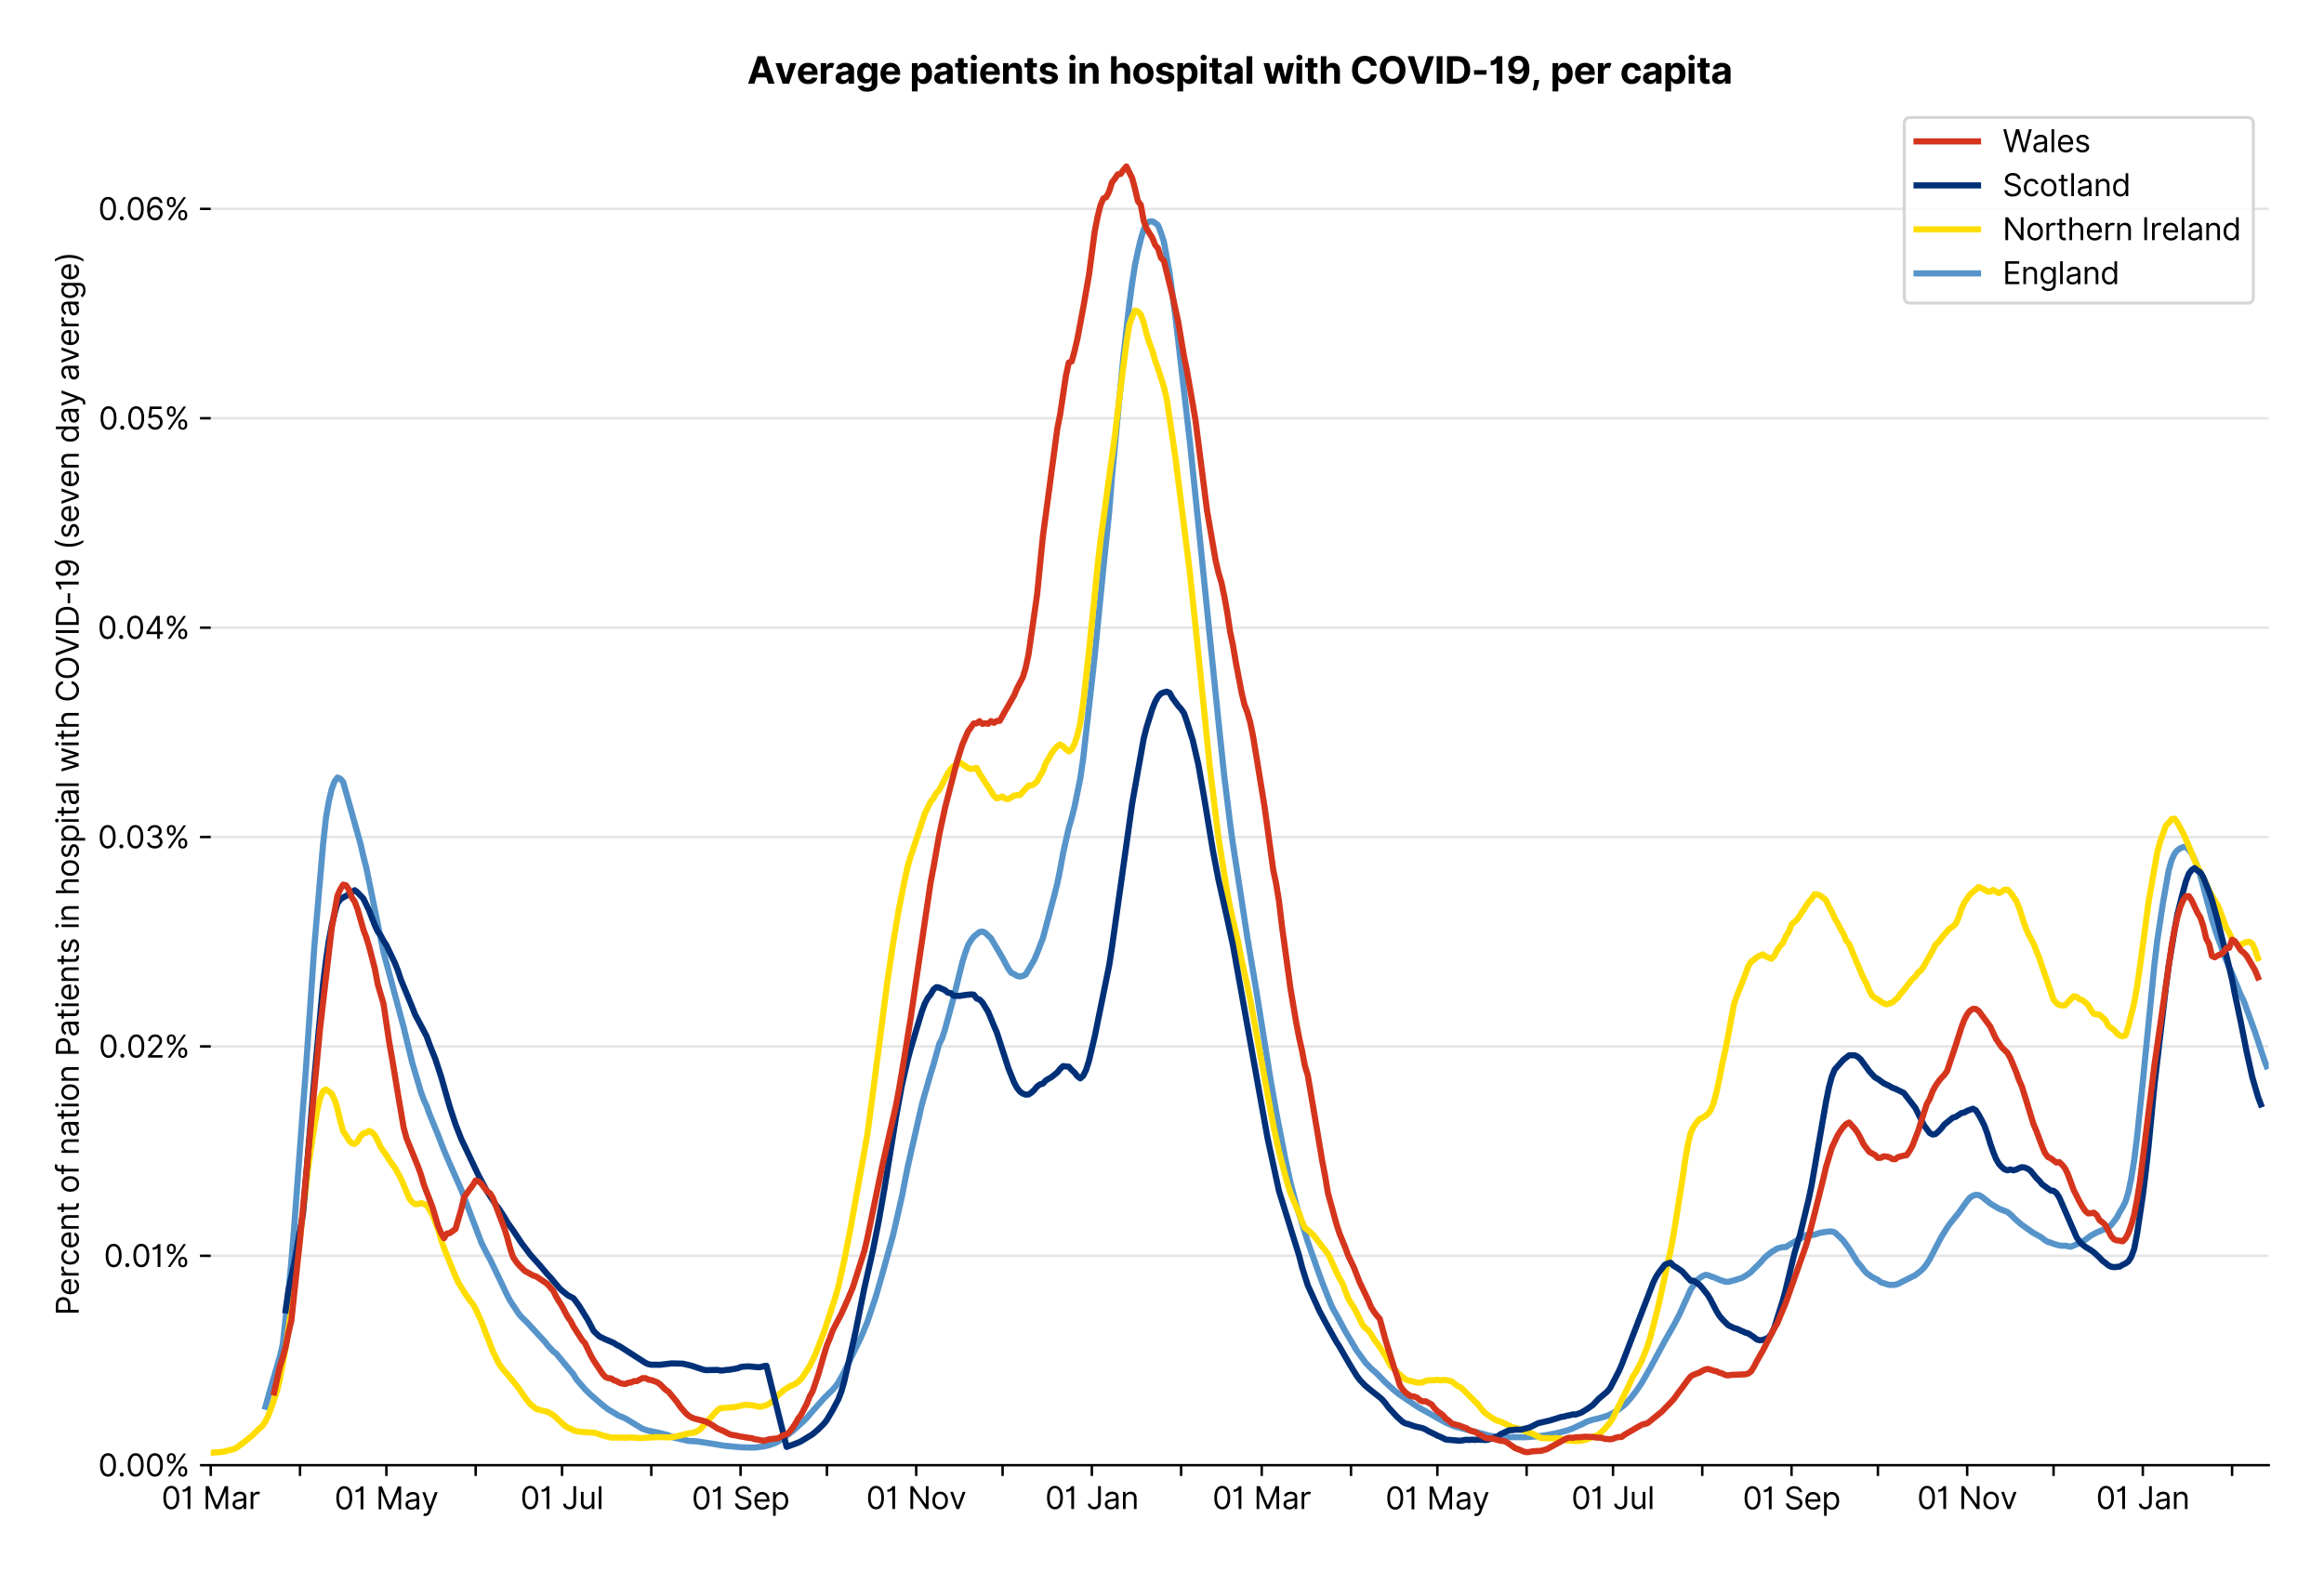 <?xml version="1.0" encoding="utf-8" standalone="no"?>
<!DOCTYPE svg PUBLIC "-//W3C//DTD SVG 1.1//EN"
  "http://www.w3.org/Graphics/SVG/1.1/DTD/svg11.dtd">
<svg xmlns:xlink="http://www.w3.org/1999/xlink" viewBox="0 0 756.175 511.234" xmlns="http://www.w3.org/2000/svg" version="1.1">
 <defs>
  <style type="text/css">*{stroke-linejoin: round; stroke-linecap: butt}</style>
 </defs>
 <g id="figure_1">
  <g id="patch_1">
   <path d="M 0 511.234 
L 756.175 511.234 
L 756.175 0 
L 0 0 
z
" style="fill: #ffffff"/>
  </g>
  <g id="axes_1">
   <g id="patch_2">
    <path d="M 68.575 476.745 
L 738.175 476.745 
L 738.175 33.225 
L 68.575 33.225 
z
" style="fill: #ffffff"/>
   </g>
   <g id="matplotlib.axis_1">
    <g id="xtick_1">
     <g id="line2d_1">
      <defs>
       <path id="m9e781088fc" d="M 0 0 
L 0 3.5 
" style="stroke: #000000; stroke-width: 0.8"/>
      </defs>
      <g>
       <use xlink:href="#m9e781088fc" x="68.575" y="476.745" style="stroke: #000000; stroke-width: 0.8"/>
      </g>
     </g>
     <g id="text_1">
      <!-- 01 Mar -->
      <g transform="translate(52.538 491.018)scale(0.1 -0.1)">
       <defs>
        <path id="Inter-Regular-30" d="M 2000 -64 
Q 1230 -64 806 561 
Q 382 1186 382 2327 
Q 382 3459 809 4088 
Q 1236 4718 2000 4718 
Q 2764 4718 3191 4088 
Q 3618 3459 3618 2327 
Q 3618 1186 3194 561 
Q 2771 -64 2000 -64 
z
M 2000 436 
Q 2509 436 2791 927 
Q 3073 1418 3073 2327 
Q 3073 3234 2789 3730 
Q 2505 4227 2000 4227 
Q 1496 4227 1211 3730 
Q 927 3234 927 2327 
Q 927 1418 1210 927 
Q 1493 436 2000 436 
z
" transform="scale(0.016)"/>
        <path id="Inter-Regular-31" d="M 1973 4655 
L 1973 0 
L 1409 0 
L 1409 3836 
L 1373 3836 
Q 1341 3773 1209 3692 
Q 1077 3611 868 3551 
Q 659 3491 391 3491 
L 391 3964 
Q 661 3964 859 4061 
Q 1057 4159 1190 4291 
Q 1323 4423 1392 4529 
Q 1461 4636 1473 4655 
L 1973 4655 
z
" transform="scale(0.016)"/>
        <path id="Inter-Regular-20" transform="scale(0.016)"/>
        <path id="Inter-Regular-4d" d="M 564 4655 
L 1236 4655 
L 2818 791 
L 2873 791 
L 4455 4655 
L 5127 4655 
L 5127 0 
L 4600 0 
L 4600 3536 
L 4555 3536 
L 3100 0 
L 2591 0 
L 1136 3536 
L 1091 3536 
L 1091 0 
L 564 0 
L 564 4655 
z
" transform="scale(0.016)"/>
        <path id="Inter-Regular-61" d="M 1518 -82 
Q 1186 -82 916 44 
Q 646 170 486 410 
Q 327 650 327 991 
Q 327 1291 445 1478 
Q 564 1666 761 1773 
Q 959 1880 1199 1933 
Q 1439 1986 1682 2018 
Q 2000 2059 2199 2080 
Q 2398 2102 2490 2154 
Q 2582 2207 2582 2336 
L 2582 2355 
Q 2582 2691 2399 2877 
Q 2216 3064 1846 3064 
Q 1461 3064 1243 2895 
Q 1025 2727 936 2536 
L 427 2718 
Q 564 3036 792 3214 
Q 1021 3393 1292 3464 
Q 1564 3536 1827 3536 
Q 1996 3536 2215 3496 
Q 2434 3457 2640 3334 
Q 2846 3211 2982 2963 
Q 3118 2716 3118 2300 
L 3118 0 
L 2582 0 
L 2582 473 
L 2555 473 
Q 2500 359 2373 229 
Q 2246 100 2034 9 
Q 1823 -82 1518 -82 
z
M 1600 400 
Q 1918 400 2137 525 
Q 2357 650 2469 847 
Q 2582 1045 2582 1264 
L 2582 1755 
Q 2548 1714 2433 1681 
Q 2318 1648 2169 1624 
Q 2021 1600 1881 1583 
Q 1741 1566 1655 1555 
Q 1446 1527 1265 1467 
Q 1084 1407 974 1287 
Q 864 1168 864 964 
Q 864 684 1072 542 
Q 1280 400 1600 400 
z
" transform="scale(0.016)"/>
        <path id="Inter-Regular-72" d="M 491 0 
L 491 3491 
L 1009 3491 
L 1009 2964 
L 1046 2964 
Q 1139 3223 1389 3384 
Q 1639 3545 1955 3545 
Q 2100 3545 2209 3511 
Q 2318 3477 2400 3418 
L 2218 2964 
Q 2161 2993 2085 3010 
Q 2009 3027 1909 3027 
Q 1527 3027 1277 2794 
Q 1027 2561 1027 2209 
L 1027 0 
L 491 0 
z
" transform="scale(0.016)"/>
       </defs>
       <use xlink:href="#Inter-Regular-30"/>
       <use xlink:href="#Inter-Regular-31" x="62.5"/>
       <use xlink:href="#Inter-Regular-20" x="106.676"/>
       <use xlink:href="#Inter-Regular-4d" x="134.801"/>
       <use xlink:href="#Inter-Regular-61" x="225.994"/>
       <use xlink:href="#Inter-Regular-72" x="282.386"/>
      </g>
     </g>
    </g>
    <g id="xtick_2">
     <g id="line2d_2">
      <g>
       <use xlink:href="#m9e781088fc" x="97.618" y="476.745" style="stroke: #000000; stroke-width: 0.8"/>
      </g>
     </g>
    </g>
    <g id="xtick_3">
     <g id="line2d_3">
      <g>
       <use xlink:href="#m9e781088fc" x="125.725" y="476.745" style="stroke: #000000; stroke-width: 0.8"/>
      </g>
     </g>
     <g id="text_2">
      <!-- 01 May -->
      <g transform="translate(108.821 491.117)scale(0.1 -0.1)">
       <defs>
        <path id="Inter-Regular-79" d="M 818 -1355 
Q 682 -1355 575 -1333 
Q 468 -1311 427 -1291 
L 564 -818 
Q 857 -893 1053 -814 
Q 1250 -736 1391 -345 
L 1509 -18 
L 218 3491 
L 800 3491 
L 1764 709 
L 1800 709 
L 2764 3491 
L 3346 3491 
L 1846 -564 
Q 1550 -1355 818 -1355 
z
" transform="scale(0.016)"/>
       </defs>
       <use xlink:href="#Inter-Regular-30"/>
       <use xlink:href="#Inter-Regular-31" x="62.5"/>
       <use xlink:href="#Inter-Regular-20" x="106.676"/>
       <use xlink:href="#Inter-Regular-4d" x="134.801"/>
       <use xlink:href="#Inter-Regular-61" x="225.994"/>
       <use xlink:href="#Inter-Regular-79" x="282.386"/>
      </g>
     </g>
    </g>
    <g id="xtick_4">
     <g id="line2d_4">
      <g>
       <use xlink:href="#m9e781088fc" x="154.768" y="476.745" style="stroke: #000000; stroke-width: 0.8"/>
      </g>
     </g>
    </g>
    <g id="xtick_5">
     <g id="line2d_5">
      <g>
       <use xlink:href="#m9e781088fc" x="182.874" y="476.745" style="stroke: #000000; stroke-width: 0.8"/>
      </g>
     </g>
     <g id="text_3">
      <!-- 01 Jul -->
      <g transform="translate(169.33 491.018)scale(0.1 -0.1)">
       <defs>
        <path id="Inter-Regular-4a" d="M 2346 4655 
L 2909 4655 
L 2909 1327 
Q 2909 657 2549 296 
Q 2189 -64 1582 -64 
Q 1200 -64 902 76 
Q 605 216 434 475 
Q 264 734 264 1091 
L 818 1091 
Q 818 795 1034 615 
Q 1250 436 1582 436 
Q 1948 436 2147 664 
Q 2346 893 2346 1327 
L 2346 4655 
z
" transform="scale(0.016)"/>
        <path id="Inter-Regular-75" d="M 2691 1427 
L 2691 3491 
L 3227 3491 
L 3227 0 
L 2691 0 
L 2691 591 
L 2655 591 
Q 2532 325 2273 140 
Q 2014 -45 1618 -45 
Q 1127 -45 809 280 
Q 491 605 491 1273 
L 491 3491 
L 1027 3491 
L 1027 1309 
Q 1027 927 1242 700 
Q 1457 473 1791 473 
Q 1991 473 2199 575 
Q 2407 677 2549 888 
Q 2691 1100 2691 1427 
z
" transform="scale(0.016)"/>
        <path id="Inter-Regular-6c" d="M 1027 4655 
L 1027 0 
L 491 0 
L 491 4655 
L 1027 4655 
z
" transform="scale(0.016)"/>
       </defs>
       <use xlink:href="#Inter-Regular-30"/>
       <use xlink:href="#Inter-Regular-31" x="62.5"/>
       <use xlink:href="#Inter-Regular-20" x="106.676"/>
       <use xlink:href="#Inter-Regular-4a" x="134.801"/>
       <use xlink:href="#Inter-Regular-75" x="189.063"/>
       <use xlink:href="#Inter-Regular-6c" x="247.159"/>
      </g>
     </g>
    </g>
    <g id="xtick_6">
     <g id="line2d_6">
      <g>
       <use xlink:href="#m9e781088fc" x="211.917" y="476.745" style="stroke: #000000; stroke-width: 0.8"/>
      </g>
     </g>
    </g>
    <g id="xtick_7">
     <g id="line2d_7">
      <g>
       <use xlink:href="#m9e781088fc" x="240.961" y="476.745" style="stroke: #000000; stroke-width: 0.8"/>
      </g>
     </g>
     <g id="text_4">
      <!-- 01 Sep -->
      <g transform="translate(225.073 491.117)scale(0.1 -0.1)">
       <defs>
        <path id="Inter-Regular-53" d="M 3109 3491 
Q 3068 3836 2777 4027 
Q 2486 4218 2064 4218 
Q 1600 4218 1318 3999 
Q 1036 3780 1036 3445 
Q 1036 3195 1189 3042 
Q 1343 2889 1553 2803 
Q 1764 2718 1936 2673 
L 2409 2545 
Q 2591 2498 2815 2414 
Q 3039 2330 3244 2185 
Q 3450 2041 3584 1816 
Q 3718 1591 3718 1264 
Q 3718 886 3521 581 
Q 3325 277 2949 97 
Q 2573 -82 2036 -82 
Q 1286 -82 845 272 
Q 405 627 364 1200 
L 946 1200 
Q 968 936 1124 764 
Q 1280 593 1519 510 
Q 1759 427 2036 427 
Q 2359 427 2616 533 
Q 2873 639 3023 828 
Q 3173 1018 3173 1273 
Q 3173 1505 3043 1650 
Q 2914 1795 2702 1886 
Q 2491 1977 2246 2045 
L 1673 2209 
Q 1127 2366 809 2657 
Q 491 2948 491 3418 
Q 491 3809 703 4101 
Q 916 4393 1276 4555 
Q 1636 4718 2082 4718 
Q 2532 4718 2882 4558 
Q 3232 4398 3437 4120 
Q 3643 3843 3655 3491 
L 3109 3491 
z
" transform="scale(0.016)"/>
        <path id="Inter-Regular-65" d="M 1955 -73 
Q 1450 -73 1085 151 
Q 721 375 524 778 
Q 327 1182 327 1718 
Q 327 2255 524 2665 
Q 721 3075 1074 3305 
Q 1427 3536 1900 3536 
Q 2173 3536 2439 3445 
Q 2705 3355 2923 3151 
Q 3141 2948 3270 2614 
Q 3400 2280 3400 1791 
L 3400 1564 
L 866 1564 
Q 884 1005 1183 707 
Q 1482 409 1955 409 
Q 2271 409 2498 545 
Q 2725 682 2827 955 
L 3346 809 
Q 3223 414 2854 170 
Q 2486 -73 1955 -73 
z
M 866 2027 
L 2855 2027 
Q 2855 2470 2595 2762 
Q 2336 3055 1900 3055 
Q 1593 3055 1368 2911 
Q 1143 2768 1013 2533 
Q 884 2298 866 2027 
z
" transform="scale(0.016)"/>
        <path id="Inter-Regular-70" d="M 491 -1309 
L 491 3491 
L 1009 3491 
L 1009 2936 
L 1073 2936 
Q 1132 3027 1237 3169 
Q 1343 3311 1542 3423 
Q 1741 3536 2082 3536 
Q 2523 3536 2859 3315 
Q 3196 3095 3384 2690 
Q 3573 2286 3573 1736 
Q 3573 1182 3384 776 
Q 3196 370 2861 148 
Q 2527 -73 2091 -73 
Q 1755 -73 1552 39 
Q 1350 152 1241 296 
Q 1132 441 1073 536 
L 1027 536 
L 1027 -1309 
L 491 -1309 
z
M 1018 1745 
Q 1018 1152 1276 780 
Q 1534 409 2018 409 
Q 2355 409 2581 587 
Q 2807 766 2921 1069 
Q 3036 1373 3036 1745 
Q 3036 2114 2923 2410 
Q 2811 2707 2585 2881 
Q 2359 3055 2018 3055 
Q 1527 3055 1272 2693 
Q 1018 2332 1018 1745 
z
" transform="scale(0.016)"/>
       </defs>
       <use xlink:href="#Inter-Regular-30"/>
       <use xlink:href="#Inter-Regular-31" x="62.5"/>
       <use xlink:href="#Inter-Regular-20" x="106.676"/>
       <use xlink:href="#Inter-Regular-53" x="134.801"/>
       <use xlink:href="#Inter-Regular-65" x="198.58"/>
       <use xlink:href="#Inter-Regular-70" x="256.818"/>
      </g>
     </g>
    </g>
    <g id="xtick_8">
     <g id="line2d_8">
      <g>
       <use xlink:href="#m9e781088fc" x="269.067" y="476.745" style="stroke: #000000; stroke-width: 0.8"/>
      </g>
     </g>
    </g>
    <g id="xtick_9">
     <g id="line2d_9">
      <g>
       <use xlink:href="#m9e781088fc" x="298.11" y="476.745" style="stroke: #000000; stroke-width: 0.8"/>
      </g>
     </g>
     <g id="text_5">
      <!-- 01 Nov -->
      <g transform="translate(281.839 491.018)scale(0.1 -0.1)">
       <defs>
        <path id="Inter-Regular-4e" d="M 4255 4655 
L 4255 0 
L 3709 0 
L 1173 3655 
L 1127 3655 
L 1127 0 
L 564 0 
L 564 4655 
L 1109 4655 
L 3655 991 
L 3700 991 
L 3700 4655 
L 4255 4655 
z
" transform="scale(0.016)"/>
        <path id="Inter-Regular-6f" d="M 1909 -73 
Q 1436 -73 1080 152 
Q 725 377 526 781 
Q 327 1186 327 1727 
Q 327 2273 526 2679 
Q 725 3086 1080 3311 
Q 1436 3536 1909 3536 
Q 2382 3536 2737 3311 
Q 3093 3086 3292 2679 
Q 3491 2273 3491 1727 
Q 3491 1186 3292 781 
Q 3093 377 2737 152 
Q 2382 -73 1909 -73 
z
M 1909 409 
Q 2268 409 2500 593 
Q 2732 777 2843 1077 
Q 2955 1377 2955 1727 
Q 2955 2077 2843 2379 
Q 2732 2682 2500 2868 
Q 2268 3055 1909 3055 
Q 1550 3055 1318 2868 
Q 1086 2682 975 2379 
Q 864 2077 864 1727 
Q 864 1377 975 1077 
Q 1086 777 1318 593 
Q 1550 409 1909 409 
z
" transform="scale(0.016)"/>
        <path id="Inter-Regular-76" d="M 3346 3491 
L 2055 0 
L 1509 0 
L 218 3491 
L 800 3491 
L 1764 709 
L 1800 709 
L 2764 3491 
L 3346 3491 
z
" transform="scale(0.016)"/>
       </defs>
       <use xlink:href="#Inter-Regular-30"/>
       <use xlink:href="#Inter-Regular-31" x="62.5"/>
       <use xlink:href="#Inter-Regular-20" x="106.676"/>
       <use xlink:href="#Inter-Regular-4e" x="134.801"/>
       <use xlink:href="#Inter-Regular-6f" x="210.085"/>
       <use xlink:href="#Inter-Regular-76" x="269.744"/>
      </g>
     </g>
    </g>
    <g id="xtick_10">
     <g id="line2d_10">
      <g>
       <use xlink:href="#m9e781088fc" x="326.217" y="476.745" style="stroke: #000000; stroke-width: 0.8"/>
      </g>
     </g>
    </g>
    <g id="xtick_11">
     <g id="line2d_11">
      <g>
       <use xlink:href="#m9e781088fc" x="355.26" y="476.745" style="stroke: #000000; stroke-width: 0.8"/>
      </g>
     </g>
     <g id="text_6">
      <!-- 01 Jan -->
      <g transform="translate(340.061 491.018)scale(0.1 -0.1)">
       <defs>
        <path id="Inter-Regular-6e" d="M 1027 2100 
L 1027 0 
L 491 0 
L 491 3491 
L 1009 3491 
L 1009 2945 
L 1055 2945 
Q 1177 3211 1427 3373 
Q 1677 3536 2073 3536 
Q 2602 3536 2928 3211 
Q 3255 2886 3255 2218 
L 3255 0 
L 2718 0 
L 2718 2182 
Q 2718 2593 2504 2824 
Q 2291 3055 1918 3055 
Q 1534 3055 1280 2806 
Q 1027 2557 1027 2100 
z
" transform="scale(0.016)"/>
       </defs>
       <use xlink:href="#Inter-Regular-30"/>
       <use xlink:href="#Inter-Regular-31" x="62.5"/>
       <use xlink:href="#Inter-Regular-20" x="106.676"/>
       <use xlink:href="#Inter-Regular-4a" x="134.801"/>
       <use xlink:href="#Inter-Regular-61" x="189.063"/>
       <use xlink:href="#Inter-Regular-6e" x="245.455"/>
      </g>
     </g>
    </g>
    <g id="xtick_12">
     <g id="line2d_12">
      <g>
       <use xlink:href="#m9e781088fc" x="384.303" y="476.745" style="stroke: #000000; stroke-width: 0.8"/>
      </g>
     </g>
    </g>
    <g id="xtick_13">
     <g id="line2d_13">
      <g>
       <use xlink:href="#m9e781088fc" x="410.536" y="476.745" style="stroke: #000000; stroke-width: 0.8"/>
      </g>
     </g>
     <g id="text_7">
      <!-- 01 Mar -->
      <g transform="translate(394.499 491.018)scale(0.1 -0.1)">
       <use xlink:href="#Inter-Regular-30"/>
       <use xlink:href="#Inter-Regular-31" x="62.5"/>
       <use xlink:href="#Inter-Regular-20" x="106.676"/>
       <use xlink:href="#Inter-Regular-4d" x="134.801"/>
       <use xlink:href="#Inter-Regular-61" x="225.994"/>
       <use xlink:href="#Inter-Regular-72" x="282.386"/>
      </g>
     </g>
    </g>
    <g id="xtick_14">
     <g id="line2d_14">
      <g>
       <use xlink:href="#m9e781088fc" x="439.579" y="476.745" style="stroke: #000000; stroke-width: 0.8"/>
      </g>
     </g>
    </g>
    <g id="xtick_15">
     <g id="line2d_15">
      <g>
       <use xlink:href="#m9e781088fc" x="467.685" y="476.745" style="stroke: #000000; stroke-width: 0.8"/>
      </g>
     </g>
     <g id="text_8">
      <!-- 01 May -->
      <g transform="translate(450.782 491.117)scale(0.1 -0.1)">
       <use xlink:href="#Inter-Regular-30"/>
       <use xlink:href="#Inter-Regular-31" x="62.5"/>
       <use xlink:href="#Inter-Regular-20" x="106.676"/>
       <use xlink:href="#Inter-Regular-4d" x="134.801"/>
       <use xlink:href="#Inter-Regular-61" x="225.994"/>
       <use xlink:href="#Inter-Regular-79" x="282.386"/>
      </g>
     </g>
    </g>
    <g id="xtick_16">
     <g id="line2d_16">
      <g>
       <use xlink:href="#m9e781088fc" x="496.728" y="476.745" style="stroke: #000000; stroke-width: 0.8"/>
      </g>
     </g>
    </g>
    <g id="xtick_17">
     <g id="line2d_17">
      <g>
       <use xlink:href="#m9e781088fc" x="524.835" y="476.745" style="stroke: #000000; stroke-width: 0.8"/>
      </g>
     </g>
     <g id="text_9">
      <!-- 01 Jul -->
      <g transform="translate(511.291 491.018)scale(0.1 -0.1)">
       <use xlink:href="#Inter-Regular-30"/>
       <use xlink:href="#Inter-Regular-31" x="62.5"/>
       <use xlink:href="#Inter-Regular-20" x="106.676"/>
       <use xlink:href="#Inter-Regular-4a" x="134.801"/>
       <use xlink:href="#Inter-Regular-75" x="189.063"/>
       <use xlink:href="#Inter-Regular-6c" x="247.159"/>
      </g>
     </g>
    </g>
    <g id="xtick_18">
     <g id="line2d_18">
      <g>
       <use xlink:href="#m9e781088fc" x="553.878" y="476.745" style="stroke: #000000; stroke-width: 0.8"/>
      </g>
     </g>
    </g>
    <g id="xtick_19">
     <g id="line2d_19">
      <g>
       <use xlink:href="#m9e781088fc" x="582.921" y="476.745" style="stroke: #000000; stroke-width: 0.8"/>
      </g>
     </g>
     <g id="text_10">
      <!-- 01 Sep -->
      <g transform="translate(567.034 491.117)scale(0.1 -0.1)">
       <use xlink:href="#Inter-Regular-30"/>
       <use xlink:href="#Inter-Regular-31" x="62.5"/>
       <use xlink:href="#Inter-Regular-20" x="106.676"/>
       <use xlink:href="#Inter-Regular-53" x="134.801"/>
       <use xlink:href="#Inter-Regular-65" x="198.58"/>
       <use xlink:href="#Inter-Regular-70" x="256.818"/>
      </g>
     </g>
    </g>
    <g id="xtick_20">
     <g id="line2d_20">
      <g>
       <use xlink:href="#m9e781088fc" x="611.028" y="476.745" style="stroke: #000000; stroke-width: 0.8"/>
      </g>
     </g>
    </g>
    <g id="xtick_21">
     <g id="line2d_21">
      <g>
       <use xlink:href="#m9e781088fc" x="640.071" y="476.745" style="stroke: #000000; stroke-width: 0.8"/>
      </g>
     </g>
     <g id="text_11">
      <!-- 01 Nov -->
      <g transform="translate(623.8 491.018)scale(0.1 -0.1)">
       <use xlink:href="#Inter-Regular-30"/>
       <use xlink:href="#Inter-Regular-31" x="62.5"/>
       <use xlink:href="#Inter-Regular-20" x="106.676"/>
       <use xlink:href="#Inter-Regular-4e" x="134.801"/>
       <use xlink:href="#Inter-Regular-6f" x="210.085"/>
       <use xlink:href="#Inter-Regular-76" x="269.744"/>
      </g>
     </g>
    </g>
    <g id="xtick_22">
     <g id="line2d_22">
      <g>
       <use xlink:href="#m9e781088fc" x="668.177" y="476.745" style="stroke: #000000; stroke-width: 0.8"/>
      </g>
     </g>
    </g>
    <g id="xtick_23">
     <g id="line2d_23">
      <g>
       <use xlink:href="#m9e781088fc" x="697.22" y="476.745" style="stroke: #000000; stroke-width: 0.8"/>
      </g>
     </g>
     <g id="text_12">
      <!-- 01 Jan -->
      <g transform="translate(682.021 491.018)scale(0.1 -0.1)">
       <use xlink:href="#Inter-Regular-30"/>
       <use xlink:href="#Inter-Regular-31" x="62.5"/>
       <use xlink:href="#Inter-Regular-20" x="106.676"/>
       <use xlink:href="#Inter-Regular-4a" x="134.801"/>
       <use xlink:href="#Inter-Regular-61" x="189.063"/>
       <use xlink:href="#Inter-Regular-6e" x="245.455"/>
      </g>
     </g>
    </g>
    <g id="xtick_24">
     <g id="line2d_24">
      <g>
       <use xlink:href="#m9e781088fc" x="726.264" y="476.745" style="stroke: #000000; stroke-width: 0.8"/>
      </g>
     </g>
    </g>
   </g>
   <g id="matplotlib.axis_2">
    <g id="ytick_1">
     <g id="line2d_25">
      <path d="M 68.575 476.745 
L 738.175 476.745 
" clip-path="url(#pc5a65d85b5)" style="fill: none; stroke: #e5e5e5; stroke-width: 0.8; stroke-linecap: square"/>
     </g>
     <g id="line2d_26">
      <defs>
       <path id="m0001d967e0" d="M 0 0 
L -3.5 0 
" style="stroke: #000000; stroke-width: 0.8"/>
      </defs>
      <g>
       <use xlink:href="#m0001d967e0" x="68.575" y="476.745" style="stroke: #000000; stroke-width: 0.8"/>
      </g>
     </g>
     <g id="text_13">
      <!-- 0.00% -->
      <g transform="translate(31.944 480.382)scale(0.1 -0.1)">
       <defs>
        <path id="Inter-Regular-2e" d="M 882 -36 
Q 714 -36 593 84 
Q 473 205 473 373 
Q 473 541 593 661 
Q 714 782 882 782 
Q 1050 782 1170 661 
Q 1291 541 1291 373 
Q 1291 205 1170 84 
Q 1050 -36 882 -36 
z
" transform="scale(0.016)"/>
        <path id="Inter-Regular-25" d="M 2855 873 
L 2855 1118 
Q 2855 1373 2960 1585 
Q 3066 1798 3269 1926 
Q 3473 2055 3764 2055 
Q 4059 2055 4259 1926 
Q 4459 1798 4561 1585 
Q 4664 1373 4664 1118 
L 4664 873 
Q 4664 618 4560 405 
Q 4457 193 4256 64 
Q 4055 -64 3764 -64 
Q 3468 -64 3266 64 
Q 3064 193 2959 405 
Q 2855 618 2855 873 
z
M 536 3536 
L 536 3782 
Q 536 4036 642 4248 
Q 748 4461 951 4589 
Q 1155 4718 1446 4718 
Q 1741 4718 1941 4589 
Q 2141 4461 2243 4248 
Q 2346 4036 2346 3782 
L 2346 3536 
Q 2346 3282 2242 3069 
Q 2139 2857 1937 2728 
Q 1736 2600 1446 2600 
Q 1150 2600 948 2728 
Q 746 2857 641 3069 
Q 536 3282 536 3536 
z
M 709 0 
L 3909 4655 
L 4427 4655 
L 1227 0 
L 709 0 
z
M 3318 1118 
L 3318 873 
Q 3318 661 3418 494 
Q 3518 327 3764 327 
Q 4002 327 4101 494 
Q 4200 661 4200 873 
L 4200 1118 
Q 4200 1330 4104 1497 
Q 4009 1664 3764 1664 
Q 3525 1664 3421 1497 
Q 3318 1330 3318 1118 
z
M 1000 3782 
L 1000 3536 
Q 1000 3325 1100 3158 
Q 1200 2991 1446 2991 
Q 1684 2991 1783 3158 
Q 1882 3325 1882 3536 
L 1882 3782 
Q 1882 3993 1786 4160 
Q 1691 4327 1446 4327 
Q 1207 4327 1103 4160 
Q 1000 3993 1000 3782 
z
" transform="scale(0.016)"/>
       </defs>
       <use xlink:href="#Inter-Regular-30"/>
       <use xlink:href="#Inter-Regular-2e" x="62.5"/>
       <use xlink:href="#Inter-Regular-30" x="90.057"/>
       <use xlink:href="#Inter-Regular-30" x="152.557"/>
       <use xlink:href="#Inter-Regular-25" x="215.057"/>
      </g>
     </g>
    </g>
    <g id="ytick_2">
     <g id="line2d_27">
      <path d="M 68.575 408.615 
L 738.175 408.615 
" clip-path="url(#pc5a65d85b5)" style="fill: none; stroke: #e5e5e5; stroke-width: 0.8; stroke-linecap: square"/>
     </g>
     <g id="line2d_28">
      <g>
       <use xlink:href="#m0001d967e0" x="68.575" y="408.615" style="stroke: #000000; stroke-width: 0.8"/>
      </g>
     </g>
     <g id="text_14">
      <!-- 0.01% -->
      <g transform="translate(33.777 412.252)scale(0.1 -0.1)">
       <use xlink:href="#Inter-Regular-30"/>
       <use xlink:href="#Inter-Regular-2e" x="62.5"/>
       <use xlink:href="#Inter-Regular-30" x="90.057"/>
       <use xlink:href="#Inter-Regular-31" x="152.557"/>
       <use xlink:href="#Inter-Regular-25" x="196.733"/>
      </g>
     </g>
    </g>
    <g id="ytick_3">
     <g id="line2d_29">
      <path d="M 68.575 340.486 
L 738.175 340.486 
" clip-path="url(#pc5a65d85b5)" style="fill: none; stroke: #e5e5e5; stroke-width: 0.8; stroke-linecap: square"/>
     </g>
     <g id="line2d_30">
      <g>
       <use xlink:href="#m0001d967e0" x="68.575" y="340.486" style="stroke: #000000; stroke-width: 0.8"/>
      </g>
     </g>
     <g id="text_15">
      <!-- 0.02% -->
      <g transform="translate(32.142 344.122)scale(0.1 -0.1)">
       <defs>
        <path id="Inter-Regular-32" d="M 482 0 
L 482 409 
L 2018 2091 
Q 2289 2386 2464 2605 
Q 2639 2825 2724 3019 
Q 2809 3214 2809 3427 
Q 2809 3795 2553 4011 
Q 2298 4227 1918 4227 
Q 1514 4227 1275 3985 
Q 1036 3743 1036 3345 
L 500 3345 
Q 500 3755 688 4064 
Q 877 4373 1203 4545 
Q 1530 4718 1936 4718 
Q 2346 4718 2661 4545 
Q 2977 4373 3156 4079 
Q 3336 3786 3336 3427 
Q 3336 3170 3244 2926 
Q 3152 2682 2926 2383 
Q 2700 2084 2300 1655 
L 1255 536 
L 1255 500 
L 3418 500 
L 3418 0 
L 482 0 
z
" transform="scale(0.016)"/>
       </defs>
       <use xlink:href="#Inter-Regular-30"/>
       <use xlink:href="#Inter-Regular-2e" x="62.5"/>
       <use xlink:href="#Inter-Regular-30" x="90.057"/>
       <use xlink:href="#Inter-Regular-32" x="152.557"/>
       <use xlink:href="#Inter-Regular-25" x="213.068"/>
      </g>
     </g>
    </g>
    <g id="ytick_4">
     <g id="line2d_31">
      <path d="M 68.575 272.356 
L 738.175 272.356 
" clip-path="url(#pc5a65d85b5)" style="fill: none; stroke: #e5e5e5; stroke-width: 0.8; stroke-linecap: square"/>
     </g>
     <g id="line2d_32">
      <g>
       <use xlink:href="#m0001d967e0" x="68.575" y="272.356" style="stroke: #000000; stroke-width: 0.8"/>
      </g>
     </g>
     <g id="text_16">
      <!-- 0.03% -->
      <g transform="translate(31.83 275.993)scale(0.1 -0.1)">
       <defs>
        <path id="Inter-Regular-33" d="M 2055 -64 
Q 1605 -64 1253 90 
Q 902 245 696 521 
Q 491 798 473 1164 
L 1046 1164 
Q 1071 827 1356 631 
Q 1641 436 2046 436 
Q 2493 436 2783 664 
Q 3073 893 3073 1264 
Q 3073 1650 2787 1893 
Q 2502 2136 1973 2136 
L 1600 2136 
L 1600 2636 
L 1973 2636 
Q 2386 2636 2647 2856 
Q 2909 3077 2909 3445 
Q 2909 3798 2679 4012 
Q 2450 4227 2064 4227 
Q 1823 4227 1610 4139 
Q 1398 4052 1264 3887 
Q 1130 3723 1118 3491 
L 573 3491 
Q 586 3857 793 4133 
Q 1000 4409 1335 4563 
Q 1671 4718 2073 4718 
Q 2505 4718 2814 4544 
Q 3123 4370 3289 4086 
Q 3455 3802 3455 3473 
Q 3455 3080 3249 2802 
Q 3043 2525 2691 2418 
L 2691 2382 
Q 3132 2309 3379 2008 
Q 3627 1707 3627 1264 
Q 3627 884 3421 583 
Q 3216 282 2861 109 
Q 2507 -64 2055 -64 
z
" transform="scale(0.016)"/>
       </defs>
       <use xlink:href="#Inter-Regular-30"/>
       <use xlink:href="#Inter-Regular-2e" x="62.5"/>
       <use xlink:href="#Inter-Regular-30" x="90.057"/>
       <use xlink:href="#Inter-Regular-33" x="152.557"/>
       <use xlink:href="#Inter-Regular-25" x="216.193"/>
      </g>
     </g>
    </g>
    <g id="ytick_5">
     <g id="line2d_33">
      <path d="M 68.575 204.226 
L 738.175 204.226 
" clip-path="url(#pc5a65d85b5)" style="fill: none; stroke: #e5e5e5; stroke-width: 0.8; stroke-linecap: square"/>
     </g>
     <g id="line2d_34">
      <g>
       <use xlink:href="#m0001d967e0" x="68.575" y="204.226" style="stroke: #000000; stroke-width: 0.8"/>
      </g>
     </g>
     <g id="text_17">
      <!-- 0.04% -->
      <g transform="translate(31.773 207.863)scale(0.1 -0.1)">
       <defs>
        <path id="Inter-Regular-34" d="M 373 955 
L 373 1418 
L 2418 4655 
L 3100 4655 
L 3100 1455 
L 3736 1455 
L 3736 955 
L 3100 955 
L 3100 0 
L 2564 0 
L 2564 955 
L 373 955 
z
M 2564 1455 
L 2564 3936 
L 2527 3936 
L 982 1491 
L 982 1455 
L 2564 1455 
z
" transform="scale(0.016)"/>
       </defs>
       <use xlink:href="#Inter-Regular-30"/>
       <use xlink:href="#Inter-Regular-2e" x="62.5"/>
       <use xlink:href="#Inter-Regular-30" x="90.057"/>
       <use xlink:href="#Inter-Regular-34" x="152.557"/>
       <use xlink:href="#Inter-Regular-25" x="216.761"/>
      </g>
     </g>
    </g>
    <g id="ytick_6">
     <g id="line2d_35">
      <path d="M 68.575 136.097 
L 738.175 136.097 
" clip-path="url(#pc5a65d85b5)" style="fill: none; stroke: #e5e5e5; stroke-width: 0.8; stroke-linecap: square"/>
     </g>
     <g id="line2d_36">
      <g>
       <use xlink:href="#m0001d967e0" x="68.575" y="136.097" style="stroke: #000000; stroke-width: 0.8"/>
      </g>
     </g>
     <g id="text_18">
      <!-- 0.05% -->
      <g transform="translate(32.114 139.733)scale(0.1 -0.1)">
       <defs>
        <path id="Inter-Regular-35" d="M 1936 -64 
Q 1536 -64 1216 95 
Q 896 255 702 532 
Q 509 809 491 1164 
L 1036 1164 
Q 1068 848 1324 642 
Q 1580 436 1936 436 
Q 2223 436 2447 570 
Q 2671 705 2799 940 
Q 2927 1175 2927 1473 
Q 2927 1777 2794 2017 
Q 2661 2257 2429 2395 
Q 2198 2534 1900 2536 
Q 1686 2539 1461 2472 
Q 1236 2405 1091 2300 
L 564 2364 
L 846 4655 
L 3264 4655 
L 3264 4155 
L 1318 4155 
L 1155 2782 
L 1182 2782 
Q 1325 2895 1541 2970 
Q 1757 3045 1991 3045 
Q 2418 3045 2753 2842 
Q 3089 2639 3281 2286 
Q 3473 1934 3473 1482 
Q 3473 1036 3274 687 
Q 3075 339 2727 137 
Q 2380 -64 1936 -64 
z
" transform="scale(0.016)"/>
       </defs>
       <use xlink:href="#Inter-Regular-30"/>
       <use xlink:href="#Inter-Regular-2e" x="62.5"/>
       <use xlink:href="#Inter-Regular-30" x="90.057"/>
       <use xlink:href="#Inter-Regular-35" x="152.557"/>
       <use xlink:href="#Inter-Regular-25" x="213.352"/>
      </g>
     </g>
    </g>
    <g id="ytick_7">
     <g id="line2d_37">
      <path d="M 68.575 67.967 
L 738.175 67.967 
" clip-path="url(#pc5a65d85b5)" style="fill: none; stroke: #e5e5e5; stroke-width: 0.8; stroke-linecap: square"/>
     </g>
     <g id="line2d_38">
      <g>
       <use xlink:href="#m0001d967e0" x="68.575" y="67.967" style="stroke: #000000; stroke-width: 0.8"/>
      </g>
     </g>
     <g id="text_19">
      <!-- 0.06% -->
      <g transform="translate(31.958 71.604)scale(0.1 -0.1)">
       <defs>
        <path id="Inter-Regular-36" d="M 2027 -64 
Q 1741 -59 1454 45 
Q 1168 150 932 399 
Q 696 648 552 1074 
Q 409 1500 409 2145 
Q 409 3386 861 4056 
Q 1314 4727 2100 4727 
Q 2686 4727 3073 4384 
Q 3461 4041 3546 3491 
L 2991 3491 
Q 2914 3811 2691 4019 
Q 2468 4227 2100 4227 
Q 1559 4227 1249 3755 
Q 939 3284 936 2427 
L 973 2427 
Q 1164 2716 1461 2880 
Q 1759 3045 2118 3045 
Q 2518 3045 2850 2846 
Q 3182 2648 3382 2299 
Q 3582 1950 3582 1500 
Q 3582 1068 3389 710 
Q 3196 352 2847 142 
Q 2498 -68 2027 -64 
z
M 2027 436 
Q 2314 436 2542 579 
Q 2771 723 2903 964 
Q 3036 1205 3036 1500 
Q 3036 1789 2908 2026 
Q 2780 2264 2556 2404 
Q 2332 2545 2046 2545 
Q 1757 2545 1525 2397 
Q 1293 2250 1157 2010 
Q 1021 1770 1018 1491 
Q 1018 1214 1149 973 
Q 1280 732 1508 584 
Q 1736 436 2027 436 
z
" transform="scale(0.016)"/>
       </defs>
       <use xlink:href="#Inter-Regular-30"/>
       <use xlink:href="#Inter-Regular-2e" x="62.5"/>
       <use xlink:href="#Inter-Regular-30" x="90.057"/>
       <use xlink:href="#Inter-Regular-36" x="152.557"/>
       <use xlink:href="#Inter-Regular-25" x="214.915"/>
      </g>
     </g>
    </g>
    <g id="text_20">
     <!-- Percent of nation Patients in hospital with COVID-19 (seven day average) -->
     <g transform="translate(25.614 428.013)rotate(-90)scale(0.1 -0.1)">
      <defs>
       <path id="Inter-Regular-50" d="M 564 0 
L 564 4655 
L 2136 4655 
Q 2684 4655 3033 4458 
Q 3382 4261 3550 3927 
Q 3718 3593 3718 3182 
Q 3718 2770 3551 2434 
Q 3384 2098 3036 1899 
Q 2689 1700 2146 1700 
L 1127 1700 
L 1127 0 
L 564 0 
z
M 1127 2200 
L 2127 2200 
Q 2689 2200 2926 2482 
Q 3164 2764 3164 3182 
Q 3164 3602 2925 3878 
Q 2686 4155 2118 4155 
L 1127 4155 
L 1127 2200 
z
" transform="scale(0.016)"/>
       <path id="Inter-Regular-63" d="M 1909 -73 
Q 1418 -73 1063 159 
Q 709 391 518 798 
Q 327 1205 327 1727 
Q 327 2259 524 2667 
Q 721 3075 1074 3305 
Q 1427 3536 1900 3536 
Q 2268 3536 2563 3400 
Q 2859 3264 3047 3018 
Q 3236 2773 3282 2445 
L 2746 2445 
Q 2684 2684 2474 2869 
Q 2264 3055 1909 3055 
Q 1439 3055 1151 2697 
Q 864 2339 864 1745 
Q 864 1139 1148 774 
Q 1432 409 1909 409 
Q 2223 409 2447 570 
Q 2671 732 2746 1018 
L 3282 1018 
Q 3236 709 3058 462 
Q 2880 216 2588 71 
Q 2296 -73 1909 -73 
z
" transform="scale(0.016)"/>
       <path id="Inter-Regular-74" d="M 2009 3491 
L 2009 3036 
L 1264 3036 
L 1264 1000 
Q 1264 773 1331 660 
Q 1398 548 1503 510 
Q 1609 473 1727 473 
Q 1816 473 1873 483 
Q 1930 493 1964 500 
L 2073 18 
Q 2018 -2 1920 -23 
Q 1823 -45 1673 -45 
Q 1446 -45 1228 52 
Q 1011 150 869 350 
Q 727 550 727 855 
L 727 3036 
L 200 3036 
L 200 3491 
L 727 3491 
L 727 4327 
L 1264 4327 
L 1264 3491 
L 2009 3491 
z
" transform="scale(0.016)"/>
       <path id="Inter-Regular-66" d="M 2046 3491 
L 2046 3036 
L 1264 3036 
L 1264 0 
L 727 0 
L 727 3036 
L 164 3036 
L 164 3491 
L 727 3491 
L 727 3973 
Q 727 4273 868 4473 
Q 1009 4673 1234 4773 
Q 1459 4873 1709 4873 
Q 1907 4873 2032 4841 
Q 2157 4809 2218 4782 
L 2064 4318 
Q 2023 4332 1951 4352 
Q 1880 4373 1764 4373 
Q 1498 4373 1381 4239 
Q 1264 4105 1264 3845 
L 1264 3491 
L 2046 3491 
z
" transform="scale(0.016)"/>
       <path id="Inter-Regular-69" d="M 491 0 
L 491 3491 
L 1027 3491 
L 1027 0 
L 491 0 
z
M 764 4073 
Q 607 4073 494 4179 
Q 382 4286 382 4436 
Q 382 4586 494 4693 
Q 607 4800 764 4800 
Q 921 4800 1033 4693 
Q 1146 4586 1146 4436 
Q 1146 4286 1033 4179 
Q 921 4073 764 4073 
z
" transform="scale(0.016)"/>
       <path id="Inter-Regular-73" d="M 2964 2709 
L 2482 2573 
Q 2411 2755 2245 2914 
Q 2080 3073 1727 3073 
Q 1407 3073 1194 2926 
Q 982 2780 982 2555 
Q 982 2355 1127 2239 
Q 1273 2123 1582 2045 
L 2100 1918 
Q 3027 1691 3027 973 
Q 3027 673 2855 436 
Q 2684 200 2377 63 
Q 2071 -73 1664 -73 
Q 1130 -73 780 159 
Q 430 391 336 836 
L 846 964 
Q 989 400 1655 400 
Q 2030 400 2251 560 
Q 2473 720 2473 945 
Q 2473 1316 1955 1436 
L 1373 1573 
Q 893 1686 669 1926 
Q 446 2166 446 2527 
Q 446 2823 613 3050 
Q 780 3277 1069 3406 
Q 1359 3536 1727 3536 
Q 2246 3536 2542 3309 
Q 2839 3082 2964 2709 
z
" transform="scale(0.016)"/>
       <path id="Inter-Regular-68" d="M 1027 2100 
L 1027 0 
L 491 0 
L 491 4655 
L 1027 4655 
L 1027 2945 
L 1073 2945 
Q 1196 3216 1442 3376 
Q 1689 3536 2100 3536 
Q 2636 3536 2963 3213 
Q 3291 2891 3291 2218 
L 3291 0 
L 2755 0 
L 2755 2182 
Q 2755 2598 2540 2826 
Q 2325 3055 1946 3055 
Q 1548 3055 1287 2806 
Q 1027 2557 1027 2100 
z
" transform="scale(0.016)"/>
       <path id="Inter-Regular-77" d="M 1282 0 
L 218 3491 
L 782 3491 
L 1536 818 
L 1573 818 
L 2318 3491 
L 2891 3491 
L 3627 827 
L 3664 827 
L 4418 3491 
L 4982 3491 
L 3918 0 
L 3391 0 
L 2627 2682 
L 2573 2682 
L 1809 0 
L 1282 0 
z
" transform="scale(0.016)"/>
       <path id="Inter-Regular-43" d="M 4309 3200 
L 3746 3200 
Q 3677 3523 3484 3743 
Q 3291 3964 3018 4077 
Q 2746 4191 2436 4191 
Q 2014 4191 1672 3977 
Q 1330 3764 1128 3348 
Q 927 2932 927 2327 
Q 927 1723 1128 1307 
Q 1330 891 1672 677 
Q 2014 464 2436 464 
Q 2746 464 3018 577 
Q 3291 691 3484 911 
Q 3677 1132 3746 1455 
L 4309 1455 
Q 4223 977 3957 637 
Q 3691 298 3298 117 
Q 2905 -64 2436 -64 
Q 1841 -64 1377 227 
Q 914 518 648 1054 
Q 382 1591 382 2327 
Q 382 3064 648 3600 
Q 914 4136 1377 4427 
Q 1841 4718 2436 4718 
Q 2905 4718 3298 4537 
Q 3691 4357 3957 4017 
Q 4223 3677 4309 3200 
z
" transform="scale(0.016)"/>
       <path id="Inter-Regular-4f" d="M 4491 2327 
Q 4491 1591 4225 1054 
Q 3959 518 3495 227 
Q 3032 -64 2436 -64 
Q 1841 -64 1377 227 
Q 914 518 648 1054 
Q 382 1591 382 2327 
Q 382 3064 648 3600 
Q 914 4136 1377 4427 
Q 1841 4718 2436 4718 
Q 3032 4718 3495 4427 
Q 3959 4136 4225 3600 
Q 4491 3064 4491 2327 
z
M 3946 2327 
Q 3946 2932 3744 3348 
Q 3543 3764 3201 3977 
Q 2859 4191 2436 4191 
Q 2014 4191 1672 3977 
Q 1330 3764 1128 3348 
Q 927 2932 927 2327 
Q 927 1723 1128 1307 
Q 1330 891 1672 677 
Q 2014 464 2436 464 
Q 2859 464 3201 677 
Q 3543 891 3744 1307 
Q 3946 1723 3946 2327 
z
" transform="scale(0.016)"/>
       <path id="Inter-Regular-56" d="M 755 4655 
L 2136 736 
L 2191 736 
L 3573 4655 
L 4164 4655 
L 2455 0 
L 1873 0 
L 164 4655 
L 755 4655 
z
" transform="scale(0.016)"/>
       <path id="Inter-Regular-49" d="M 1127 4655 
L 1127 0 
L 564 0 
L 564 4655 
L 1127 4655 
z
" transform="scale(0.016)"/>
       <path id="Inter-Regular-44" d="M 2000 0 
L 564 0 
L 564 4655 
L 2064 4655 
Q 2741 4655 3223 4376 
Q 3705 4098 3961 3578 
Q 4218 3059 4218 2336 
Q 4218 1609 3959 1085 
Q 3700 561 3204 280 
Q 2709 0 2000 0 
z
M 1127 500 
L 1964 500 
Q 2830 500 3251 992 
Q 3673 1484 3673 2336 
Q 3673 3182 3259 3668 
Q 2846 4155 2027 4155 
L 1127 4155 
L 1127 500 
z
" transform="scale(0.016)"/>
       <path id="Inter-Regular-2d" d="M 2491 2245 
L 2491 1745 
L 455 1745 
L 455 2245 
L 2491 2245 
z
" transform="scale(0.016)"/>
       <path id="Inter-Regular-39" d="M 1964 4727 
Q 2250 4725 2536 4618 
Q 2823 4511 3059 4263 
Q 3296 4016 3439 3590 
Q 3582 3164 3582 2518 
Q 3582 1277 3128 606 
Q 2675 -64 1891 -64 
Q 1305 -64 916 278 
Q 527 620 446 1173 
L 1000 1173 
Q 1075 852 1299 644 
Q 1523 436 1891 436 
Q 2430 436 2742 906 
Q 3055 1377 3055 2236 
L 3018 2236 
Q 2827 1950 2530 1784 
Q 2234 1618 1873 1618 
Q 1473 1618 1140 1817 
Q 807 2016 608 2365 
Q 409 2714 409 3164 
Q 409 3595 601 3952 
Q 793 4309 1142 4520 
Q 1491 4732 1964 4727 
z
M 1964 4227 
Q 1677 4227 1449 4084 
Q 1221 3941 1088 3700 
Q 955 3459 955 3164 
Q 955 2873 1083 2635 
Q 1211 2398 1435 2258 
Q 1659 2118 1946 2118 
Q 2232 2118 2465 2266 
Q 2698 2414 2835 2654 
Q 2973 2895 2973 3173 
Q 2973 3450 2842 3691 
Q 2711 3932 2483 4079 
Q 2255 4227 1964 4227 
z
" transform="scale(0.016)"/>
       <path id="Inter-Regular-28" d="M 682 1964 
Q 682 2823 906 3544 
Q 1130 4266 1546 4873 
L 2018 4873 
Q 1800 4573 1623 4095 
Q 1446 3618 1341 3061 
Q 1236 2505 1236 1964 
Q 1236 1423 1341 866 
Q 1446 309 1623 -168 
Q 1800 -645 2018 -945 
L 1546 -945 
Q 1130 -339 906 383 
Q 682 1105 682 1964 
z
" transform="scale(0.016)"/>
       <path id="Inter-Regular-64" d="M 1809 -73 
Q 1373 -73 1039 148 
Q 705 370 516 776 
Q 327 1182 327 1736 
Q 327 2286 516 2690 
Q 705 3095 1041 3315 
Q 1377 3536 1818 3536 
Q 2159 3536 2358 3423 
Q 2557 3311 2662 3169 
Q 2768 3027 2827 2936 
L 2873 2936 
L 2873 4655 
L 3409 4655 
L 3409 0 
L 2891 0 
L 2891 536 
L 2827 536 
Q 2768 441 2659 296 
Q 2550 152 2348 39 
Q 2146 -73 1809 -73 
z
M 1882 409 
Q 2366 409 2624 780 
Q 2882 1152 2882 1745 
Q 2882 2332 2627 2693 
Q 2373 3055 1882 3055 
Q 1541 3055 1315 2881 
Q 1089 2707 976 2410 
Q 864 2114 864 1745 
Q 864 1373 978 1069 
Q 1093 766 1319 587 
Q 1546 409 1882 409 
z
" transform="scale(0.016)"/>
       <path id="Inter-Regular-67" d="M 1900 -1382 
Q 1316 -1382 976 -1169 
Q 636 -957 473 -682 
L 900 -382 
Q 973 -477 1084 -601 
Q 1196 -725 1390 -817 
Q 1584 -909 1900 -909 
Q 2323 -909 2598 -704 
Q 2873 -500 2873 -64 
L 2873 645 
L 2827 645 
Q 2768 550 2660 410 
Q 2552 270 2351 162 
Q 2150 55 1809 55 
Q 1386 55 1051 255 
Q 716 455 521 836 
Q 327 1218 327 1764 
Q 327 2300 516 2699 
Q 705 3098 1041 3317 
Q 1377 3536 1818 3536 
Q 2159 3536 2360 3423 
Q 2561 3311 2669 3169 
Q 2777 3027 2836 2936 
L 2891 2936 
L 2891 3491 
L 3409 3491 
L 3409 -100 
Q 3409 -550 3205 -833 
Q 3002 -1116 2660 -1249 
Q 2318 -1382 1900 -1382 
z
M 1882 536 
Q 2366 536 2624 864 
Q 2882 1193 2882 1773 
Q 2882 2339 2627 2697 
Q 2373 3055 1882 3055 
Q 1541 3055 1315 2882 
Q 1089 2709 976 2418 
Q 864 2127 864 1773 
Q 864 1227 1120 881 
Q 1377 536 1882 536 
z
" transform="scale(0.016)"/>
       <path id="Inter-Regular-29" d="M 1638 1940 
Q 1638 1081 1414 359 
Q 1191 -362 775 -969 
L 302 -969 
Q 520 -669 697 -191 
Q 875 286 979 842 
Q 1084 1399 1084 1940 
Q 1084 2481 979 3038 
Q 875 3595 697 4072 
Q 520 4549 302 4849 
L 775 4849 
Q 1191 4243 1414 3521 
Q 1638 2799 1638 1940 
z
" transform="scale(0.016)"/>
      </defs>
      <use xlink:href="#Inter-Regular-50"/>
      <use xlink:href="#Inter-Regular-65" x="63.494"/>
      <use xlink:href="#Inter-Regular-72" x="121.733"/>
      <use xlink:href="#Inter-Regular-63" x="160.085"/>
      <use xlink:href="#Inter-Regular-65" x="215.909"/>
      <use xlink:href="#Inter-Regular-6e" x="274.148"/>
      <use xlink:href="#Inter-Regular-74" x="332.671"/>
      <use xlink:href="#Inter-Regular-20" x="369.034"/>
      <use xlink:href="#Inter-Regular-6f" x="397.159"/>
      <use xlink:href="#Inter-Regular-66" x="456.818"/>
      <use xlink:href="#Inter-Regular-20" x="492.898"/>
      <use xlink:href="#Inter-Regular-6e" x="521.023"/>
      <use xlink:href="#Inter-Regular-61" x="579.546"/>
      <use xlink:href="#Inter-Regular-74" x="635.938"/>
      <use xlink:href="#Inter-Regular-69" x="672.301"/>
      <use xlink:href="#Inter-Regular-6f" x="696.023"/>
      <use xlink:href="#Inter-Regular-6e" x="755.682"/>
      <use xlink:href="#Inter-Regular-20" x="814.205"/>
      <use xlink:href="#Inter-Regular-50" x="842.33"/>
      <use xlink:href="#Inter-Regular-61" x="905.824"/>
      <use xlink:href="#Inter-Regular-74" x="962.216"/>
      <use xlink:href="#Inter-Regular-69" x="998.58"/>
      <use xlink:href="#Inter-Regular-65" x="1022.301"/>
      <use xlink:href="#Inter-Regular-6e" x="1080.54"/>
      <use xlink:href="#Inter-Regular-74" x="1139.063"/>
      <use xlink:href="#Inter-Regular-73" x="1175.426"/>
      <use xlink:href="#Inter-Regular-20" x="1227.699"/>
      <use xlink:href="#Inter-Regular-69" x="1255.824"/>
      <use xlink:href="#Inter-Regular-6e" x="1279.546"/>
      <use xlink:href="#Inter-Regular-20" x="1338.068"/>
      <use xlink:href="#Inter-Regular-68" x="1366.193"/>
      <use xlink:href="#Inter-Regular-6f" x="1425.284"/>
      <use xlink:href="#Inter-Regular-73" x="1484.943"/>
      <use xlink:href="#Inter-Regular-70" x="1537.216"/>
      <use xlink:href="#Inter-Regular-69" x="1598.154"/>
      <use xlink:href="#Inter-Regular-74" x="1621.875"/>
      <use xlink:href="#Inter-Regular-61" x="1658.239"/>
      <use xlink:href="#Inter-Regular-6c" x="1714.631"/>
      <use xlink:href="#Inter-Regular-20" x="1738.353"/>
      <use xlink:href="#Inter-Regular-77" x="1766.478"/>
      <use xlink:href="#Inter-Regular-69" x="1847.728"/>
      <use xlink:href="#Inter-Regular-74" x="1871.449"/>
      <use xlink:href="#Inter-Regular-68" x="1907.813"/>
      <use xlink:href="#Inter-Regular-20" x="1966.904"/>
      <use xlink:href="#Inter-Regular-43" x="1995.029"/>
      <use xlink:href="#Inter-Regular-4f" x="2067.756"/>
      <use xlink:href="#Inter-Regular-56" x="2143.892"/>
      <use xlink:href="#Inter-Regular-49" x="2211.506"/>
      <use xlink:href="#Inter-Regular-44" x="2237.926"/>
      <use xlink:href="#Inter-Regular-2d" x="2309.802"/>
      <use xlink:href="#Inter-Regular-31" x="2355.824"/>
      <use xlink:href="#Inter-Regular-39" x="2400"/>
      <use xlink:href="#Inter-Regular-20" x="2462.358"/>
      <use xlink:href="#Inter-Regular-28" x="2490.483"/>
      <use xlink:href="#Inter-Regular-73" x="2526.705"/>
      <use xlink:href="#Inter-Regular-65" x="2578.978"/>
      <use xlink:href="#Inter-Regular-76" x="2637.216"/>
      <use xlink:href="#Inter-Regular-65" x="2692.898"/>
      <use xlink:href="#Inter-Regular-6e" x="2751.137"/>
      <use xlink:href="#Inter-Regular-20" x="2809.66"/>
      <use xlink:href="#Inter-Regular-64" x="2837.785"/>
      <use xlink:href="#Inter-Regular-61" x="2899.858"/>
      <use xlink:href="#Inter-Regular-79" x="2956.25"/>
      <use xlink:href="#Inter-Regular-20" x="3011.932"/>
      <use xlink:href="#Inter-Regular-61" x="3040.057"/>
      <use xlink:href="#Inter-Regular-76" x="3096.449"/>
      <use xlink:href="#Inter-Regular-65" x="3152.131"/>
      <use xlink:href="#Inter-Regular-72" x="3210.37"/>
      <use xlink:href="#Inter-Regular-61" x="3248.722"/>
      <use xlink:href="#Inter-Regular-67" x="3305.114"/>
      <use xlink:href="#Inter-Regular-65" x="3366.052"/>
      <use xlink:href="#Inter-Regular-29" x="3424.29"/>
     </g>
    </g>
   </g>
   <g id="line2d_39">
    <path d="M 86.376 457.71 
L 88.249 451.035 
L 91.06 441.435 
L 91.997 437.485 
L 93.871 420.276 
L 94.808 410.373 
L 95.744 398.895 
L 98.555 360.821 
L 99.492 348.475 
L 102.303 307.625 
L 104.176 285.676 
L 105.113 274.854 
L 106.05 266.19 
L 106.987 260.794 
L 107.924 256.806 
L 108.861 254.281 
L 109.798 253.011 
L 110.735 253.386 
L 111.671 254.488 
L 117.293 274.554 
L 118.23 278.652 
L 119.166 282.242 
L 124.788 309.826 
L 131.346 334.268 
L 133.22 342.033 
L 134.156 345.864 
L 136.967 355.329 
L 137.904 357.902 
L 138.841 359.915 
L 139.778 362.554 
L 142.588 369.431 
L 144.462 374.276 
L 146.336 378.636 
L 150.083 387.083 
L 151.957 392.05 
L 156.642 404.349 
L 158.515 408.078 
L 159.452 409.745 
L 163.2 417.579 
L 165.073 421.531 
L 166.01 423.259 
L 168.821 427.541 
L 169.758 428.609 
L 171.632 430.432 
L 177.253 436.532 
L 178.19 437.764 
L 180.064 439.759 
L 181 440.435 
L 182.874 442.736 
L 186.622 447.221 
L 187.559 448.813 
L 190.369 452.058 
L 192.243 453.882 
L 195.99 457.116 
L 197.864 458.584 
L 201.612 460.789 
L 202.549 461.105 
L 203.486 461.541 
L 209.107 464.919 
L 210.981 465.513 
L 214.728 466.298 
L 217.539 467.026 
L 219.412 467.826 
L 224.097 468.857 
L 226.907 469.004 
L 232.529 469.88 
L 235.339 470.374 
L 240.961 470.904 
L 243.771 470.995 
L 245.645 471 
L 248.456 470.647 
L 250.329 470.213 
L 252.203 469.525 
L 253.14 469.083 
L 255.951 467.121 
L 257.824 465.716 
L 261.572 462.331 
L 262.509 461.364 
L 264.383 459.171 
L 268.13 454.958 
L 270.941 452.173 
L 271.878 451.068 
L 272.815 449.777 
L 274.688 446.371 
L 280.31 434.771 
L 282.183 430.232 
L 284.994 421.844 
L 286.868 415.331 
L 290.615 401.788 
L 293.426 389.491 
L 295.3 379.885 
L 299.984 359.254 
L 302.795 349.41 
L 303.732 346.429 
L 305.605 339.684 
L 306.542 337.856 
L 307.479 334.942 
L 310.29 324.607 
L 313.1 313.182 
L 314.037 310.153 
L 314.974 307.551 
L 315.911 305.988 
L 316.848 304.751 
L 318.722 303.259 
L 319.658 303.095 
L 320.595 303.525 
L 322.469 305.338 
L 326.217 311.702 
L 328.09 315.213 
L 329.027 316.533 
L 329.964 316.947 
L 330.901 317.518 
L 331.838 317.759 
L 332.775 317.549 
L 333.712 317.11 
L 336.522 312.337 
L 337.459 310.15 
L 339.333 305.264 
L 343.08 291.213 
L 344.017 287.473 
L 344.954 282.902 
L 345.891 277.683 
L 347.765 269.327 
L 348.702 266.169 
L 349.639 262.439 
L 351.512 253.213 
L 352.449 246.803 
L 356.197 213.38 
L 359.007 184.878 
L 360.881 166.752 
L 361.818 155.028 
L 364.629 125.511 
L 365.565 115.64 
L 367.439 99.047 
L 368.376 92.135 
L 369.313 86.179 
L 370.25 81.714 
L 371.187 77.814 
L 372.124 74.694 
L 373.061 72.634 
L 373.997 72.1 
L 374.934 72.014 
L 375.871 72.546 
L 376.808 73.312 
L 377.745 75.718 
L 378.682 78.606 
L 380.556 88.833 
L 382.429 102.767 
L 385.24 127.093 
L 387.114 143.393 
L 388.987 161.44 
L 391.798 188.926 
L 396.482 234.955 
L 398.356 252.621 
L 400.23 267.797 
L 401.167 274.666 
L 403.041 286.753 
L 405.851 305.042 
L 408.662 321.645 
L 413.346 350.923 
L 415.22 361.69 
L 418.031 376.214 
L 419.904 384.861 
L 421.778 392.007 
L 425.526 404.07 
L 428.336 412.051 
L 430.21 417.252 
L 433.021 424.362 
L 433.958 426.305 
L 434.895 427.876 
L 437.705 433.127 
L 441.453 439.466 
L 444.263 443.333 
L 446.137 445.302 
L 448.011 446.937 
L 450.821 449.827 
L 453.632 452.388 
L 455.506 453.868 
L 461.127 457.67 
L 470.496 462.949 
L 473.307 464.141 
L 476.117 464.871 
L 477.991 465.382 
L 482.675 466.591 
L 484.549 467.145 
L 487.36 467.537 
L 489.233 467.616 
L 492.044 467.621 
L 495.792 467.673 
L 497.665 467.558 
L 501.413 467.239 
L 506.097 466.429 
L 509.845 465.47 
L 511.719 464.787 
L 513.592 463.902 
L 514.529 463.522 
L 516.403 462.544 
L 518.277 461.942 
L 520.15 461.517 
L 522.961 460.687 
L 524.835 459.773 
L 526.709 458.591 
L 528.582 457.152 
L 530.456 455.092 
L 532.33 452.7 
L 534.204 449.923 
L 537.014 445.022 
L 541.699 436.318 
L 544.509 431.386 
L 546.383 427.826 
L 550.131 419.55 
L 552.004 416.906 
L 552.941 415.906 
L 553.878 415.278 
L 554.815 414.841 
L 555.752 414.922 
L 556.689 415.331 
L 557.626 415.61 
L 559.499 416.422 
L 561.373 417.045 
L 562.31 417.08 
L 564.184 416.625 
L 566.994 415.715 
L 568.868 414.558 
L 569.805 413.799 
L 572.616 410.999 
L 574.489 408.925 
L 576.363 407.407 
L 578.237 406.285 
L 579.174 405.974 
L 580.111 405.791 
L 581.048 405.788 
L 582.921 404.59 
L 586.669 402.528 
L 587.606 401.886 
L 588.543 401.97 
L 590.416 401.74 
L 592.29 401.106 
L 595.101 400.702 
L 596.038 400.695 
L 596.974 400.993 
L 598.848 402.728 
L 599.785 403.688 
L 601.659 406.266 
L 604.47 410.812 
L 605.406 411.824 
L 606.343 413.108 
L 607.28 414.151 
L 609.154 415.538 
L 611.028 416.458 
L 611.965 417.23 
L 614.775 418.095 
L 616.649 418.03 
L 617.586 417.727 
L 623.207 414.911 
L 625.081 413.445 
L 626.018 412.505 
L 626.955 411.245 
L 627.891 409.72 
L 631.639 402.538 
L 633.513 399.518 
L 634.45 398.168 
L 637.26 394.704 
L 640.071 390.747 
L 641.008 389.668 
L 641.945 389.083 
L 642.882 388.77 
L 643.818 388.84 
L 644.755 389.324 
L 646.629 390.806 
L 647.566 391.592 
L 650.377 393.253 
L 653.187 394.37 
L 654.124 395.11 
L 655.998 396.958 
L 657.872 398.533 
L 661.619 401.186 
L 663.493 402.194 
L 664.43 402.778 
L 665.367 403.521 
L 666.304 404.089 
L 667.24 404.32 
L 668.177 404.721 
L 670.051 405.227 
L 670.988 405.344 
L 671.925 405.321 
L 673.799 405.662 
L 676.609 404.499 
L 678.483 403.413 
L 680.357 402.019 
L 682.23 401.02 
L 685.978 399.421 
L 686.915 398.616 
L 688.789 396.153 
L 689.725 394.354 
L 690.662 392.842 
L 691.599 390.945 
L 692.536 387.871 
L 693.473 383.321 
L 694.41 377.5 
L 695.347 370.034 
L 697.22 352 
L 700.968 314.057 
L 701.905 306.129 
L 703.779 293.76 
L 705.652 283.161 
L 706.589 279.9 
L 707.526 277.797 
L 708.463 276.664 
L 709.4 276.021 
L 710.337 275.596 
L 711.274 275.642 
L 712.211 276.501 
L 713.147 277.742 
L 714.084 279.702 
L 715.021 282.136 
L 715.958 285.013 
L 718.769 295.438 
L 719.706 299.104 
L 721.579 305.033 
L 722.516 307.448 
L 723.453 310.284 
L 725.327 314.714 
L 726.264 316.766 
L 729.074 323.7 
L 730.011 325.538 
L 733.759 335.891 
L 736.569 344.407 
L 737.506 346.954 
L 737.506 346.954 
" clip-path="url(#pc5a65d85b5)" style="fill: none; stroke: #5694ca; stroke-width: 2; stroke-linecap: square"/>
   </g>
   <g id="line2d_40">
    <path d="M 68.575 472.791 
L 69.512 472.612 
L 72.323 472.432 
L 76.07 471.508 
L 77.007 471.046 
L 79.818 468.94 
L 81.691 467.4 
L 84.502 464.73 
L 85.439 463.908 
L 86.376 462.522 
L 87.313 460.519 
L 88.249 458.158 
L 90.123 452.561 
L 91.06 448.812 
L 92.934 438.646 
L 94.808 425.912 
L 95.744 418.723 
L 100.429 378.827 
L 102.303 366.401 
L 103.24 361.164 
L 104.176 357.21 
L 105.113 355.053 
L 106.05 354.489 
L 107.924 355.824 
L 108.861 357.775 
L 109.798 360.753 
L 110.735 364.809 
L 111.671 368.095 
L 112.608 369.482 
L 113.545 371.074 
L 114.482 371.998 
L 115.419 372.203 
L 116.356 371.382 
L 117.293 369.739 
L 118.23 368.814 
L 119.166 368.558 
L 120.103 367.993 
L 121.04 368.455 
L 121.977 369.379 
L 122.914 371.176 
L 123.851 373.23 
L 125.725 375.9 
L 126.661 377.441 
L 128.535 380.059 
L 130.409 383.397 
L 133.22 390.02 
L 134.156 391.201 
L 135.093 391.818 
L 136.03 391.766 
L 136.967 391.458 
L 137.904 391.715 
L 138.841 392.228 
L 139.778 393.563 
L 140.715 395.258 
L 142.588 400.033 
L 143.525 403.319 
L 144.462 406.092 
L 148.21 415.334 
L 149.147 417.337 
L 151.02 420.418 
L 152.894 423.139 
L 153.831 424.269 
L 154.768 425.912 
L 156.642 430.02 
L 160.389 439.775 
L 162.263 443.575 
L 163.2 444.961 
L 166.947 449.377 
L 168.821 451.791 
L 170.695 454.512 
L 171.632 455.796 
L 172.569 456.874 
L 174.442 458.414 
L 176.316 458.979 
L 178.19 459.39 
L 180.064 460.468 
L 181 461.29 
L 182.874 463.087 
L 183.811 463.908 
L 184.748 464.524 
L 185.685 464.884 
L 186.622 465.397 
L 187.559 465.705 
L 189.432 465.911 
L 193.18 466.168 
L 194.117 466.373 
L 195.99 467.04 
L 198.801 467.759 
L 200.675 467.759 
L 202.549 467.759 
L 203.486 467.811 
L 205.359 467.708 
L 208.17 467.913 
L 210.044 467.811 
L 211.917 467.708 
L 213.791 467.605 
L 217.539 467.708 
L 219.412 467.503 
L 221.286 467.092 
L 224.097 466.373 
L 225.971 466.116 
L 226.907 465.654 
L 227.844 465.038 
L 229.718 463.035 
L 232.529 459.801 
L 233.466 458.825 
L 234.403 458.209 
L 239.087 457.849 
L 240.961 457.439 
L 241.898 457.182 
L 242.834 457.079 
L 245.645 457.387 
L 246.582 457.695 
L 247.519 457.747 
L 249.393 457.233 
L 250.329 456.72 
L 251.266 456.001 
L 252.203 455.128 
L 253.14 454.05 
L 255.014 452.355 
L 256.888 451.123 
L 258.761 450.301 
L 259.698 449.634 
L 260.635 448.71 
L 261.572 447.426 
L 263.446 444.499 
L 265.319 440.648 
L 268.13 433.357 
L 271.878 421.804 
L 272.815 418.518 
L 274.688 410.148 
L 276.562 400.701 
L 280.31 379.802 
L 282.183 369.328 
L 284.057 355.413 
L 288.741 319.265 
L 290.615 306.736 
L 292.489 295.697 
L 294.363 286.352 
L 295.3 282.09 
L 296.236 278.906 
L 299.984 267.61 
L 300.921 264.683 
L 302.795 260.884 
L 303.732 259.754 
L 304.668 258.008 
L 305.605 257.084 
L 307.479 253.387 
L 308.416 251.59 
L 309.353 250.306 
L 310.29 249.279 
L 311.227 249.074 
L 312.163 247.996 
L 314.974 249.895 
L 315.911 250.203 
L 317.785 249.895 
L 318.722 251.693 
L 323.406 258.932 
L 324.343 259.805 
L 326.217 259.189 
L 327.153 259.908 
L 328.09 260.011 
L 329.964 258.881 
L 330.901 258.727 
L 331.838 258.727 
L 334.649 255.595 
L 335.585 255.595 
L 336.522 255.081 
L 337.459 254.208 
L 338.396 252.411 
L 339.333 250.871 
L 340.27 248.304 
L 341.207 246.815 
L 342.144 245.069 
L 343.08 243.836 
L 344.017 242.81 
L 344.954 242.245 
L 345.891 242.81 
L 346.828 243.785 
L 347.765 244.504 
L 348.702 243.836 
L 349.639 241.937 
L 350.575 239.164 
L 351.512 235.21 
L 352.449 228.792 
L 354.323 212.002 
L 357.134 184.223 
L 358.07 175.905 
L 362.755 141.708 
L 364.629 126.047 
L 366.502 111.721 
L 367.439 105.765 
L 368.376 103.095 
L 369.313 101.041 
L 370.25 101.349 
L 371.187 102.325 
L 372.124 104.944 
L 373.061 108.641 
L 373.997 111.619 
L 374.934 114.083 
L 375.871 117.421 
L 376.808 119.937 
L 378.682 125.842 
L 379.619 129.796 
L 381.492 142.273 
L 382.429 148.691 
L 387.114 186.02 
L 388.987 203.581 
L 393.672 249.793 
L 396.482 272.745 
L 399.293 290.305 
L 400.23 295.183 
L 403.041 307.301 
L 403.978 312.23 
L 405.851 320.754 
L 406.788 325.221 
L 414.283 366.042 
L 416.157 374.719 
L 418.031 381.856 
L 418.968 385.297 
L 419.904 388.223 
L 420.841 390.534 
L 422.715 394.796 
L 423.652 397.466 
L 424.589 399.571 
L 425.526 400.187 
L 427.399 401.933 
L 432.084 407.992 
L 433.021 409.892 
L 434.895 414.051 
L 435.831 415.899 
L 436.768 417.491 
L 438.642 422.369 
L 439.579 424.063 
L 440.516 425.45 
L 441.453 427.195 
L 443.326 431.046 
L 444.263 432.125 
L 445.2 432.895 
L 446.137 434.127 
L 447.074 435.77 
L 448.948 438.286 
L 450.821 441.213 
L 451.758 443.062 
L 452.695 444.653 
L 453.632 445.424 
L 455.506 447.323 
L 457.38 448.915 
L 460.19 449.634 
L 461.127 449.891 
L 462.064 449.891 
L 463.001 449.737 
L 463.938 449.275 
L 464.875 449.12 
L 466.748 449.12 
L 467.685 448.966 
L 468.622 449.172 
L 469.559 449.018 
L 470.496 449.069 
L 472.37 449.48 
L 474.243 450.969 
L 475.18 451.38 
L 476.117 452.201 
L 479.865 455.95 
L 480.802 456.822 
L 481.738 458.106 
L 482.675 459.184 
L 483.612 460.057 
L 485.486 461.341 
L 486.423 461.906 
L 487.36 462.317 
L 488.297 462.573 
L 490.17 463.446 
L 492.044 464.37 
L 493.918 464.833 
L 496.728 465.808 
L 497.665 466.219 
L 498.602 466.476 
L 501.413 467.913 
L 505.16 468.016 
L 506.097 467.913 
L 507.971 468.119 
L 509.845 468.684 
L 512.655 468.889 
L 514.529 468.786 
L 516.403 468.324 
L 520.15 466.784 
L 522.024 465.038 
L 523.898 462.83 
L 524.835 461.341 
L 527.645 455.539 
L 529.519 451.791 
L 531.393 447.734 
L 532.33 446.348 
L 534.204 442.702 
L 536.077 437.978 
L 537.014 435 
L 538.888 427.76 
L 539.825 423.909 
L 542.636 411.021 
L 543.572 406.914 
L 544.509 401.882 
L 547.32 384.372 
L 548.257 377.851 
L 549.194 372.46 
L 550.131 368.558 
L 551.067 366.606 
L 552.004 365.271 
L 552.941 364.142 
L 553.878 363.731 
L 554.815 363.166 
L 555.752 362.396 
L 556.689 361.112 
L 557.626 358.648 
L 558.562 355.156 
L 559.499 350.843 
L 560.436 345.862 
L 561.373 341.755 
L 562.31 336.979 
L 564.184 326.761 
L 565.121 324.091 
L 567.931 317.005 
L 568.868 314.387 
L 569.805 312.898 
L 570.742 312.23 
L 571.679 311.409 
L 573.553 310.536 
L 574.489 311.203 
L 576.363 311.974 
L 577.3 311.049 
L 578.237 309.201 
L 579.174 307.814 
L 580.111 306.839 
L 581.048 304.682 
L 581.984 303.245 
L 582.921 300.831 
L 584.795 299.137 
L 588.543 293.437 
L 589.479 292.41 
L 590.416 290.973 
L 591.353 291.075 
L 592.29 291.383 
L 594.164 292.924 
L 595.101 295.029 
L 596.038 296.621 
L 596.974 298.777 
L 597.911 300.369 
L 598.848 302.218 
L 599.785 303.809 
L 600.722 306.069 
L 601.659 307.147 
L 603.533 311.665 
L 605.406 316.133 
L 606.343 318.238 
L 607.28 319.932 
L 608.217 322.294 
L 609.154 323.937 
L 610.091 324.707 
L 611.028 325.17 
L 611.965 325.888 
L 612.901 326.453 
L 613.838 326.813 
L 615.712 326.197 
L 617.586 324.553 
L 618.523 323.218 
L 619.46 322.14 
L 621.333 319.676 
L 622.27 318.546 
L 623.207 317.776 
L 624.144 316.389 
L 625.081 315.722 
L 626.018 314.284 
L 628.828 309.303 
L 629.765 307.404 
L 630.702 306.531 
L 632.576 304.117 
L 634.45 302.064 
L 635.387 301.499 
L 636.323 300.626 
L 637.26 298.572 
L 638.197 295.799 
L 639.134 293.694 
L 641.008 291.024 
L 643.818 288.611 
L 645.692 289.484 
L 646.629 290.048 
L 647.566 290.151 
L 648.503 289.586 
L 650.377 290.613 
L 651.313 290.151 
L 652.25 289.484 
L 653.187 289.484 
L 654.124 290.357 
L 655.998 293.078 
L 656.935 295.234 
L 658.808 301.037 
L 659.745 303.399 
L 661.619 306.942 
L 663.493 311.614 
L 668.177 325.272 
L 669.114 326.402 
L 670.051 327.018 
L 670.988 327.172 
L 671.925 327.069 
L 674.735 324.143 
L 675.672 324.348 
L 676.609 325.118 
L 677.546 325.426 
L 678.483 326.145 
L 679.42 327.018 
L 680.357 328.61 
L 681.294 329.894 
L 683.167 330.202 
L 685.041 331.896 
L 685.978 333.693 
L 686.915 334.463 
L 687.852 335.08 
L 688.789 336.26 
L 689.725 336.979 
L 690.662 337.185 
L 691.599 336.877 
L 692.536 333.899 
L 694.41 326.351 
L 695.347 321.062 
L 696.284 314.644 
L 699.094 293.437 
L 701.905 277.417 
L 702.842 273.874 
L 704.716 268.688 
L 705.652 267.713 
L 706.589 266.532 
L 707.526 266.378 
L 708.463 267.61 
L 710.337 271.102 
L 712.211 275.312 
L 714.084 279.985 
L 715.021 282.038 
L 716.895 285.633 
L 717.832 287.532 
L 718.769 289.792 
L 721.579 294.567 
L 722.516 296.775 
L 724.39 301.91 
L 725.327 303.553 
L 726.264 305.555 
L 728.137 307.404 
L 729.074 307.506 
L 730.011 306.89 
L 730.948 306.531 
L 731.885 306.428 
L 732.822 307.044 
L 733.759 309.047 
L 734.696 311.768 
L 734.696 311.768 
" clip-path="url(#pc5a65d85b5)" style="fill: none; stroke: #ffdd00; stroke-width: 2; stroke-linecap: square"/>
   </g>
   <g id="line2d_41">
    <path d="M 92.934 426.389 
L 93.871 419.721 
L 95.744 411.089 
L 97.618 400.422 
L 98.555 395.122 
L 102.303 350.553 
L 105.113 320.176 
L 106.05 312.626 
L 106.987 306.216 
L 107.924 301.177 
L 108.861 297.26 
L 109.798 293.948 
L 110.735 292.683 
L 111.671 291.989 
L 112.608 291.526 
L 115.419 289.656 
L 116.356 290.404 
L 118.23 292.363 
L 120.103 296.28 
L 121.977 301.106 
L 122.914 303.118 
L 123.851 304.346 
L 124.788 306.109 
L 125.725 307.551 
L 128.535 313.463 
L 129.472 315.849 
L 130.409 318.68 
L 134.156 327.779 
L 135.093 330.165 
L 136.967 333.673 
L 138.841 337.252 
L 139.778 339.887 
L 141.652 344.606 
L 143.525 350.304 
L 146.336 360.151 
L 148.21 365.813 
L 150.083 370.603 
L 155.705 382.462 
L 158.515 387.715 
L 161.326 392.006 
L 162.263 393.199 
L 164.137 396.066 
L 165.073 397.704 
L 166.947 400.321 
L 169.758 404.559 
L 171.632 407.016 
L 172.569 408.281 
L 175.379 411.397 
L 178.19 414.709 
L 179.127 415.688 
L 181.937 419.053 
L 182.874 419.944 
L 184.748 421.457 
L 186.622 422.436 
L 188.495 424.983 
L 190.369 428.028 
L 191.306 429.541 
L 193.18 433.12 
L 195.054 434.865 
L 196.927 435.773 
L 199.738 436.966 
L 200.675 437.607 
L 201.612 438.035 
L 210.044 443.465 
L 210.981 443.875 
L 211.917 444.053 
L 214.728 444.071 
L 218.476 443.626 
L 220.349 443.661 
L 222.223 443.715 
L 225.034 444.391 
L 228.781 445.638 
L 229.718 445.816 
L 233.466 445.745 
L 234.403 445.94 
L 235.339 445.905 
L 236.276 445.745 
L 237.213 445.709 
L 239.087 445.388 
L 240.024 445.21 
L 240.961 444.836 
L 241.898 444.676 
L 243.771 444.587 
L 246.582 444.872 
L 247.519 444.819 
L 248.456 444.534 
L 249.393 444.409 
L 255.951 470.798 
L 257.824 470.121 
L 259.698 469.409 
L 260.635 468.964 
L 264.383 466.685 
L 266.256 465.064 
L 268.13 463.212 
L 269.067 461.984 
L 270.941 458.814 
L 272.815 455.235 
L 273.751 452.76 
L 274.688 449.519 
L 277.499 437.304 
L 278.436 433.049 
L 281.246 419.071 
L 284.057 406.714 
L 285.931 397.259 
L 287.805 386.575 
L 291.552 363.463 
L 293.426 353.26 
L 295.3 345.033 
L 296.236 341.543 
L 298.11 335.204 
L 299.984 329.026 
L 300.921 326.533 
L 301.858 324.752 
L 302.795 323.577 
L 303.732 321.957 
L 304.668 321.209 
L 305.605 321.351 
L 307.479 322.188 
L 308.416 322.989 
L 309.353 323.15 
L 310.29 323.986 
L 312.163 324.058 
L 314.037 323.755 
L 315.911 323.559 
L 316.848 323.63 
L 317.785 324.895 
L 318.722 325.233 
L 319.658 326.177 
L 321.532 329.239 
L 323.406 333.78 
L 324.343 335.934 
L 328.09 347.526 
L 329.964 352.209 
L 330.901 353.954 
L 331.838 355.147 
L 332.775 355.824 
L 333.712 356.162 
L 334.649 356.126 
L 335.585 355.521 
L 336.522 354.649 
L 337.459 353.509 
L 338.396 352.832 
L 339.333 352.601 
L 340.27 351.55 
L 342.144 350.464 
L 344.017 348.951 
L 344.954 347.775 
L 345.891 346.903 
L 347.765 347.081 
L 348.702 348.132 
L 349.639 348.986 
L 350.575 350.197 
L 351.512 350.874 
L 352.449 350.037 
L 353.386 348.114 
L 354.323 345.158 
L 356.197 337.27 
L 360.881 314.229 
L 361.818 308.157 
L 364.629 288.25 
L 368.376 261.469 
L 372.124 240.387 
L 373.061 236.665 
L 374.934 230.683 
L 375.871 228.314 
L 376.808 226.676 
L 377.745 225.661 
L 378.682 225.287 
L 379.619 225.056 
L 380.556 225.43 
L 381.492 227.121 
L 383.366 229.668 
L 384.303 230.7 
L 385.24 232.054 
L 386.177 234.742 
L 388.051 240.707 
L 389.924 248.791 
L 391.798 259.511 
L 394.609 276.569 
L 396.482 286.309 
L 399.293 298.844 
L 401.167 307.534 
L 412.409 370.193 
L 416.157 387.554 
L 422.715 408.601 
L 423.652 412.287 
L 425.526 418.234 
L 428.336 424.413 
L 429.273 426.496 
L 432.084 431.731 
L 434.895 436.717 
L 435.831 438.141 
L 437.705 441.436 
L 439.579 444.623 
L 441.453 447.668 
L 442.39 448.932 
L 444.263 450.908 
L 446.137 452.44 
L 448.948 454.665 
L 449.885 455.52 
L 450.821 456.642 
L 451.758 457.942 
L 454.569 461.004 
L 456.443 462.696 
L 457.38 463.177 
L 458.316 463.39 
L 460.19 464.067 
L 463.001 464.726 
L 463.938 465.171 
L 464.875 465.741 
L 466.748 466.613 
L 467.685 467.13 
L 468.622 467.504 
L 470.496 468.412 
L 474.243 468.732 
L 475.18 468.786 
L 477.054 468.465 
L 477.991 468.536 
L 478.928 468.447 
L 479.865 468.519 
L 480.802 468.43 
L 483.612 468.554 
L 484.549 468.323 
L 487.36 467.326 
L 488.297 466.649 
L 491.107 465.349 
L 492.044 465.349 
L 492.981 465.189 
L 494.855 465.189 
L 497.665 464.477 
L 500.476 463.088 
L 504.224 462.215 
L 507.034 461.361 
L 507.971 461.04 
L 508.908 460.933 
L 509.845 460.648 
L 510.782 460.488 
L 511.719 460.203 
L 512.655 460.274 
L 514.529 459.633 
L 516.403 458.476 
L 518.277 457.158 
L 520.15 455.164 
L 522.961 452.796 
L 523.898 451.638 
L 526.709 446.225 
L 527.645 444.089 
L 537.951 417.255 
L 538.888 415.385 
L 539.825 413.943 
L 541.699 411.521 
L 542.636 411.112 
L 543.572 410.862 
L 544.509 411.842 
L 545.446 412.376 
L 547.32 413.658 
L 549.194 415.759 
L 550.131 416.738 
L 551.067 416.703 
L 552.941 418.038 
L 553.878 419.071 
L 555.752 421.457 
L 556.689 423.077 
L 558.562 426.71 
L 559.499 428.206 
L 560.436 429.31 
L 562.31 431.179 
L 564.184 432.105 
L 565.121 432.354 
L 567.931 433.619 
L 568.868 433.868 
L 570.742 435.132 
L 571.679 435.862 
L 572.616 436.111 
L 573.553 435.987 
L 574.489 435.649 
L 575.426 435.186 
L 576.363 433.993 
L 577.3 432.052 
L 580.111 423.024 
L 581.048 419.552 
L 583.858 407.853 
L 585.732 401.621 
L 588.543 390.011 
L 589.479 385.489 
L 594.164 358.37 
L 595.101 353.74 
L 596.038 350.25 
L 596.974 348.007 
L 599.785 344.837 
L 601.659 343.377 
L 603.533 343.377 
L 604.47 343.84 
L 605.406 344.677 
L 608.217 348.541 
L 610.091 350.589 
L 611.028 351.087 
L 612.901 352.458 
L 614.775 353.349 
L 615.712 353.919 
L 616.649 354.239 
L 619.46 355.628 
L 623.207 360.489 
L 626.018 366.134 
L 627.891 368.662 
L 628.828 369.161 
L 629.765 369 
L 630.702 368.181 
L 631.639 367.202 
L 632.576 365.955 
L 635.387 363.676 
L 636.323 363.409 
L 638.197 362.181 
L 639.134 361.985 
L 640.071 361.451 
L 641.945 360.756 
L 642.882 361.255 
L 643.818 362.697 
L 644.755 364.389 
L 645.692 366.312 
L 646.629 368.876 
L 647.566 371.992 
L 648.503 374.698 
L 649.44 377.031 
L 650.377 378.669 
L 651.313 379.72 
L 652.25 380.485 
L 653.187 380.788 
L 654.124 380.521 
L 655.061 380.806 
L 655.998 380.574 
L 656.935 380.111 
L 657.872 379.773 
L 658.808 379.898 
L 659.745 380.272 
L 660.682 380.913 
L 662.556 383.245 
L 663.493 384.153 
L 664.43 385.311 
L 666.304 386.7 
L 667.24 387.358 
L 668.177 387.465 
L 669.114 388.195 
L 670.051 389.655 
L 675.672 402.565 
L 676.609 403.971 
L 677.546 404.915 
L 678.483 405.663 
L 680.357 406.82 
L 681.294 407.479 
L 683.167 409.206 
L 684.104 410.239 
L 685.041 410.898 
L 685.978 411.699 
L 686.915 412.162 
L 687.852 412.305 
L 689.725 412.127 
L 690.662 411.539 
L 691.599 411.112 
L 692.536 410.417 
L 693.473 408.922 
L 694.41 406.375 
L 695.347 401.55 
L 697.22 388.997 
L 698.157 381.429 
L 699.094 372.918 
L 700.968 353.384 
L 704.716 321.298 
L 705.652 314.193 
L 707.526 302.779 
L 708.463 297.562 
L 710.337 290.066 
L 711.274 286.665 
L 712.211 284.261 
L 713.147 283.068 
L 714.084 282.463 
L 715.021 283.282 
L 715.958 283.869 
L 716.895 285.49 
L 718.769 290.101 
L 719.706 292.808 
L 721.579 299.521 
L 724.39 310.81 
L 726.264 318.734 
L 727.201 323.595 
L 729.074 332.409 
L 730.948 341.953 
L 732.822 350.429 
L 734.696 356.874 
L 735.633 359.367 
L 735.633 359.367 
" clip-path="url(#pc5a65d85b5)" style="fill: none; stroke: #003078; stroke-width: 2; stroke-linecap: square"/>
   </g>
   <g id="line2d_42">
    <path d="M 89.186 453.101 
L 91.06 444.646 
L 91.997 441.762 
L 92.934 438.312 
L 93.871 433.612 
L 94.808 429.671 
L 97.618 403.233 
L 104.176 334.326 
L 107.924 302.084 
L 109.798 291.429 
L 110.735 289.341 
L 111.671 287.836 
L 112.608 288.082 
L 113.545 289.525 
L 114.482 292.043 
L 115.419 293.394 
L 116.356 295.881 
L 118.23 302.453 
L 119.166 304.971 
L 120.103 308.011 
L 121.977 315.288 
L 122.914 320.263 
L 124.788 326.619 
L 126.661 339.27 
L 127.598 344.521 
L 129.472 355.913 
L 131.346 366.937 
L 132.283 370.407 
L 136.03 379.619 
L 136.967 382.198 
L 137.904 385.453 
L 140.715 392.762 
L 142.588 399.057 
L 143.525 401.206 
L 144.462 402.895 
L 145.399 401.39 
L 146.336 401.237 
L 148.21 399.886 
L 150.083 393.499 
L 151.02 389.537 
L 152.894 386.897 
L 153.831 385.668 
L 154.768 384.102 
L 155.705 384.379 
L 156.642 385.177 
L 158.515 387.695 
L 159.452 388.278 
L 160.389 389.814 
L 164.137 399.794 
L 165.073 402.803 
L 166.01 406.273 
L 166.947 409.036 
L 167.884 410.449 
L 168.821 411.616 
L 170.695 413.489 
L 173.505 415.055 
L 174.442 415.331 
L 176.316 416.559 
L 178.19 417.849 
L 180.064 420.091 
L 181 421.995 
L 182.874 425.035 
L 184.748 428.566 
L 185.685 429.856 
L 186.622 431.667 
L 189.432 436.058 
L 190.369 437.102 
L 192.243 441.033 
L 193.18 442.691 
L 195.99 446.898 
L 196.927 448.003 
L 197.864 448.433 
L 198.801 448.495 
L 199.738 449.109 
L 200.675 449.416 
L 201.612 449.969 
L 202.549 450.214 
L 203.486 450.337 
L 204.422 449.938 
L 205.359 449.815 
L 206.296 449.385 
L 207.233 449.385 
L 209.107 448.403 
L 210.044 448.403 
L 210.981 448.894 
L 211.917 449.047 
L 213.791 449.723 
L 214.728 450.368 
L 216.602 452.241 
L 217.539 452.855 
L 220.349 456.264 
L 221.286 457.676 
L 223.16 459.856 
L 224.097 460.655 
L 225.034 461.238 
L 225.971 461.576 
L 228.781 462.313 
L 229.718 462.589 
L 231.592 463.572 
L 233.466 464.831 
L 235.339 465.598 
L 237.213 466.581 
L 238.15 466.888 
L 239.087 467.011 
L 240.961 467.41 
L 243.771 467.871 
L 244.708 467.963 
L 245.645 468.301 
L 246.582 468.423 
L 248.456 468.823 
L 250.329 468.301 
L 253.14 467.994 
L 255.014 466.919 
L 255.951 466.704 
L 256.888 465.905 
L 257.824 464.677 
L 258.761 463.265 
L 259.698 461.607 
L 260.635 460.378 
L 262.509 456.786 
L 263.446 454.421 
L 264.383 452.763 
L 266.256 447.266 
L 268.13 440.757 
L 269.067 437.717 
L 270.004 435.475 
L 270.941 432.896 
L 273.751 427.522 
L 275.625 423.346 
L 277.499 418.893 
L 281.246 407.01 
L 282.183 403.018 
L 286.868 380.264 
L 289.678 367.828 
L 291.552 359.598 
L 292.489 354.593 
L 294.363 343.416 
L 296.236 331.747 
L 298.11 318.973 
L 302.795 287.161 
L 303.732 282.278 
L 305.605 271.623 
L 307.479 262.902 
L 311.227 248.347 
L 313.1 242.329 
L 314.974 237.999 
L 316.848 235.389 
L 317.785 235.358 
L 318.722 234.652 
L 319.658 235.542 
L 320.595 235.327 
L 321.532 235.512 
L 322.469 234.621 
L 323.406 235.205 
L 324.343 234.59 
L 325.28 234.56 
L 327.153 231.213 
L 329.964 226.3 
L 330.901 224.027 
L 332.775 220.435 
L 333.712 217.364 
L 334.649 213.034 
L 337.459 193.412 
L 339.333 174.528 
L 344.017 139.522 
L 344.954 134.793 
L 346.828 122.234 
L 347.765 117.966 
L 348.702 117.597 
L 349.639 114.189 
L 350.575 110.197 
L 352.449 100.217 
L 354.323 89.5 
L 356.197 75.314 
L 357.134 70.554 
L 358.07 66.777 
L 359.007 64.566 
L 359.944 64.167 
L 360.881 62.325 
L 361.818 59.315 
L 362.755 58.149 
L 363.692 56.736 
L 364.629 56.613 
L 365.565 55.231 
L 366.502 54.157 
L 368.376 57.934 
L 369.313 61.465 
L 370.25 65.457 
L 371.187 66.654 
L 372.124 71.844 
L 373.061 74.362 
L 374.934 77.371 
L 375.871 79.705 
L 376.808 80.841 
L 377.745 83.881 
L 378.682 84.833 
L 381.492 96.164 
L 383.366 104.731 
L 385.24 115.939 
L 386.177 120.453 
L 388.987 136.728 
L 390.861 151.436 
L 392.735 166.114 
L 395.546 182.419 
L 396.482 186.411 
L 397.419 189.513 
L 398.356 193.996 
L 399.293 199.124 
L 400.23 205.45 
L 401.167 209.933 
L 402.104 215.46 
L 403.978 225.286 
L 404.914 229.278 
L 405.851 231.735 
L 406.788 235.051 
L 407.725 239.596 
L 411.473 262.564 
L 414.283 283.107 
L 415.22 287.468 
L 416.157 293.241 
L 417.094 301.194 
L 419.904 321.737 
L 421.778 332.822 
L 422.715 337.704 
L 423.652 341.88 
L 424.589 346.793 
L 425.526 349.895 
L 428.336 366.477 
L 430.21 377.715 
L 431.147 382.567 
L 432.084 388.217 
L 434.895 398.442 
L 435.831 401.298 
L 437.705 405.904 
L 438.642 408.453 
L 440.516 412.383 
L 442.39 417.204 
L 445.2 423.069 
L 446.137 425.342 
L 447.074 426.816 
L 448.011 428.075 
L 448.948 429.119 
L 450.821 436.028 
L 453.632 445.055 
L 454.569 447.727 
L 455.506 450.767 
L 456.443 452.149 
L 457.38 453.131 
L 458.316 453.838 
L 459.253 454.329 
L 460.19 454.421 
L 461.127 454.79 
L 462.064 455.649 
L 463.001 455.987 
L 463.938 455.956 
L 465.811 456.97 
L 466.748 458.229 
L 467.685 459.15 
L 469.559 460.532 
L 470.496 461.637 
L 471.433 462.251 
L 472.37 463.173 
L 475.18 463.971 
L 476.117 464.37 
L 477.054 464.646 
L 477.991 465.291 
L 478.928 465.66 
L 479.865 465.844 
L 480.802 466.458 
L 483.612 467.932 
L 485.486 468.024 
L 488.297 468.823 
L 489.233 468.853 
L 490.17 469.222 
L 492.981 471.187 
L 494.855 471.893 
L 495.792 472.323 
L 496.728 472.507 
L 497.665 472.446 
L 498.602 472.231 
L 501.413 472.078 
L 503.287 471.556 
L 509.845 467.963 
L 510.782 467.779 
L 511.719 467.871 
L 512.655 467.656 
L 514.529 467.625 
L 515.466 467.472 
L 518.277 467.564 
L 519.214 467.748 
L 521.087 467.84 
L 522.024 468.147 
L 523.898 468.331 
L 524.835 468.147 
L 525.772 467.779 
L 526.709 467.594 
L 527.645 467.564 
L 528.582 466.827 
L 534.204 463.572 
L 536.077 463.08 
L 540.762 459.273 
L 544.509 455.373 
L 546.383 452.763 
L 547.32 451.565 
L 549.194 448.986 
L 550.131 447.85 
L 551.067 447.297 
L 552.941 446.622 
L 553.878 446.038 
L 554.815 445.608 
L 555.752 445.424 
L 557.626 446.007 
L 558.562 446.222 
L 559.499 446.652 
L 560.436 446.929 
L 561.373 447.389 
L 562.31 447.543 
L 563.247 447.359 
L 567.931 447.174 
L 568.868 446.898 
L 569.805 446.192 
L 570.742 444.626 
L 571.679 442.814 
L 573.553 439.528 
L 577.3 432.22 
L 578.237 430.685 
L 581.048 423.898 
L 587.606 405.351 
L 588.543 402.219 
L 591.353 391.226 
L 593.227 383.672 
L 594.164 379.65 
L 596.038 373.447 
L 597.911 369.455 
L 598.848 367.95 
L 599.785 366.691 
L 600.722 365.709 
L 601.659 365.248 
L 603.533 367.306 
L 604.47 368.626 
L 605.406 370.346 
L 606.343 372.311 
L 608.217 374.798 
L 610.091 375.811 
L 611.028 376.763 
L 611.965 376.733 
L 612.901 376.241 
L 613.838 376.333 
L 614.775 376.548 
L 615.712 377.132 
L 616.649 377.193 
L 617.586 376.487 
L 619.46 376.026 
L 620.396 375.873 
L 621.333 374.46 
L 622.27 372.802 
L 624.144 367.92 
L 626.955 359.168 
L 627.891 357.541 
L 628.828 355.054 
L 629.765 353.334 
L 630.702 351.952 
L 631.639 350.785 
L 632.576 349.833 
L 633.513 348.544 
L 636.323 340.191 
L 638.197 334.296 
L 639.134 331.839 
L 640.071 330.027 
L 641.008 328.83 
L 641.945 328.277 
L 642.882 328.308 
L 643.818 328.922 
L 647.566 333.989 
L 649.44 338.011 
L 651.313 340.744 
L 653.187 342.587 
L 654.124 344.275 
L 655.998 348.759 
L 656.935 351.43 
L 657.872 353.518 
L 659.745 359.567 
L 661.619 365.678 
L 662.556 367.92 
L 664.43 372.864 
L 665.367 375.105 
L 666.304 376.426 
L 667.24 376.886 
L 669.114 378.268 
L 670.051 378.114 
L 670.988 379.005 
L 671.925 380.172 
L 672.862 382.137 
L 674.735 387.234 
L 676.609 390.919 
L 677.546 392.577 
L 678.483 393.99 
L 679.42 394.819 
L 680.357 394.758 
L 681.294 394.573 
L 682.23 395.372 
L 683.167 397.061 
L 684.104 397.736 
L 685.041 398.596 
L 686.915 402.189 
L 687.852 403.263 
L 688.789 403.601 
L 689.725 403.693 
L 690.662 403.908 
L 691.599 402.956 
L 692.536 401.206 
L 693.473 398.535 
L 694.41 395.218 
L 695.347 390.367 
L 696.284 384.563 
L 700.031 354.439 
L 700.968 346.824 
L 706.589 307.734 
L 707.526 302.668 
L 708.463 298.43 
L 709.4 295.175 
L 710.337 292.934 
L 711.274 291.613 
L 712.211 291.582 
L 713.147 292.995 
L 715.021 297.018 
L 715.958 298.553 
L 716.895 301.317 
L 717.832 305.37 
L 718.769 307.151 
L 719.706 311.051 
L 720.642 311.48 
L 721.579 310.897 
L 722.516 310.529 
L 723.453 309.884 
L 724.39 308.471 
L 725.327 308.41 
L 726.264 305.769 
L 727.201 306.291 
L 729.074 309.177 
L 730.011 309.945 
L 730.948 310.928 
L 733.759 315.718 
L 734.696 318.052 
L 734.696 318.052 
" clip-path="url(#pc5a65d85b5)" style="fill: none; stroke: #d4351c; stroke-width: 2; stroke-linecap: square"/>
   </g>
   <g id="patch_3">
    <path d="M 68.575 476.745 
L 738.175 476.745 
" style="fill: none; stroke: #000000; stroke-width: 0.8; stroke-linejoin: miter; stroke-linecap: square"/>
   </g>
   <g id="text_21">
    <!-- Average patients in hospital with COVID-19, per capita -->
    <g transform="translate(243.133 27.225)scale(0.12 -0.12)">
     <defs>
      <path id="Inter-Bold-41" d="M 1207 0 
L 152 0 
L 1759 4655 
L 3027 4655 
L 4632 0 
L 3577 0 
L 3232 1061 
L 1552 1061 
L 1207 0 
z
M 1802 1830 
L 2984 1830 
L 2411 3591 
L 2375 3591 
L 1802 1830 
z
" transform="scale(0.016)"/>
      <path id="Inter-Bold-76" d="M 3641 3491 
L 2421 0 
L 1330 0 
L 109 3491 
L 1132 3491 
L 1857 993 
L 1893 993 
L 2616 3491 
L 3641 3491 
z
" transform="scale(0.016)"/>
      <path id="Inter-Bold-65" d="M 1977 -68 
Q 1441 -68 1052 151 
Q 664 370 455 773 
Q 246 1177 246 1730 
Q 246 2268 455 2675 
Q 664 3082 1044 3309 
Q 1425 3536 1939 3536 
Q 2400 3536 2771 3340 
Q 3143 3145 3361 2751 
Q 3580 2357 3580 1764 
L 3580 1498 
L 1202 1498 
L 1202 1495 
Q 1202 1105 1416 880 
Q 1630 655 1993 655 
Q 2236 655 2413 757 
Q 2591 859 2664 1059 
L 3559 1000 
Q 3457 514 3041 223 
Q 2625 -68 1977 -68 
z
M 1202 2098 
L 2668 2098 
Q 2666 2409 2468 2611 
Q 2271 2814 1955 2814 
Q 1632 2814 1425 2604 
Q 1218 2395 1202 2098 
z
" transform="scale(0.016)"/>
      <path id="Inter-Bold-72" d="M 386 0 
L 386 3491 
L 1325 3491 
L 1325 2882 
L 1361 2882 
Q 1457 3207 1681 3374 
Q 1905 3541 2200 3541 
Q 2341 3541 2461 3507 
Q 2582 3473 2677 3414 
L 2386 2614 
Q 2318 2648 2237 2671 
Q 2157 2695 2057 2695 
Q 1764 2695 1560 2495 
Q 1357 2295 1355 1975 
L 1355 0 
L 386 0 
z
" transform="scale(0.016)"/>
      <path id="Inter-Bold-61" d="M 1382 -66 
Q 882 -66 552 195 
Q 223 457 223 975 
Q 223 1366 407 1588 
Q 591 1811 890 1914 
Q 1189 2018 1534 2050 
Q 1989 2095 2184 2145 
Q 2380 2195 2380 2364 
L 2380 2377 
Q 2380 2593 2244 2711 
Q 2109 2830 1861 2830 
Q 1600 2830 1445 2716 
Q 1291 2602 1241 2427 
L 346 2500 
Q 446 2977 842 3256 
Q 1239 3536 1866 3536 
Q 2255 3536 2593 3413 
Q 2932 3291 3140 3030 
Q 3348 2770 3348 2355 
L 3348 0 
L 2430 0 
L 2430 484 
L 2402 484 
Q 2275 241 2021 87 
Q 1768 -66 1382 -66 
z
M 1659 602 
Q 1977 602 2181 787 
Q 2386 973 2386 1248 
L 2386 1618 
Q 2330 1580 2210 1550 
Q 2091 1520 1956 1498 
Q 1821 1477 1714 1461 
Q 1459 1425 1303 1318 
Q 1148 1211 1148 1007 
Q 1148 807 1292 704 
Q 1436 602 1659 602 
z
" transform="scale(0.016)"/>
      <path id="Inter-Bold-67" d="M 1959 -1359 
Q 1255 -1359 852 -1082 
Q 450 -805 364 -409 
L 1259 -289 
Q 1318 -430 1489 -547 
Q 1661 -664 1982 -664 
Q 2298 -664 2503 -514 
Q 2709 -364 2709 -20 
L 2709 618 
L 2668 618 
Q 2573 402 2332 226 
Q 2091 50 1673 50 
Q 1280 50 958 234 
Q 636 418 446 795 
Q 257 1173 257 1752 
Q 257 2348 451 2743 
Q 646 3139 967 3337 
Q 1289 3536 1671 3536 
Q 1964 3536 2161 3437 
Q 2359 3339 2482 3193 
Q 2605 3048 2668 2905 
L 2705 2905 
L 2705 3491 
L 3666 3491 
L 3666 -34 
Q 3666 -468 3446 -763 
Q 3227 -1059 2843 -1209 
Q 2459 -1359 1959 -1359 
z
M 1980 777 
Q 2330 777 2522 1036 
Q 2714 1295 2714 1757 
Q 2714 2216 2523 2491 
Q 2332 2766 1980 2766 
Q 1621 2766 1433 2484 
Q 1246 2202 1246 1757 
Q 1246 1305 1434 1041 
Q 1623 777 1980 777 
z
" transform="scale(0.016)"/>
      <path id="Inter-Bold-20" transform="scale(0.016)"/>
      <path id="Inter-Bold-70" d="M 386 -1309 
L 386 3491 
L 1341 3491 
L 1341 2905 
L 1384 2905 
Q 1450 3048 1570 3193 
Q 1691 3339 1888 3437 
Q 2086 3536 2377 3536 
Q 2761 3536 3081 3337 
Q 3402 3139 3596 2740 
Q 3791 2341 3791 1741 
Q 3791 1157 3602 756 
Q 3414 355 3093 149 
Q 2773 -57 2375 -57 
Q 2093 -57 1896 36 
Q 1700 130 1576 272 
Q 1452 414 1384 559 
L 1355 559 
L 1355 -1309 
L 386 -1309 
z
M 1334 1745 
Q 1334 1280 1526 997 
Q 1718 714 2068 714 
Q 2425 714 2613 1001 
Q 2802 1289 2802 1745 
Q 2802 2200 2614 2483 
Q 2427 2766 2068 2766 
Q 1716 2766 1525 2490 
Q 1334 2214 1334 1745 
z
" transform="scale(0.016)"/>
      <path id="Inter-Bold-74" d="M 2243 3491 
L 2243 2764 
L 1586 2764 
L 1586 1073 
Q 1586 873 1677 802 
Q 1768 732 1914 732 
Q 1982 732 2050 744 
Q 2118 757 2155 764 
L 2307 43 
Q 2234 20 2102 -10 
Q 1971 -41 1782 -48 
Q 1255 -70 935 181 
Q 616 432 618 945 
L 618 2764 
L 141 2764 
L 141 3491 
L 618 3491 
L 618 4327 
L 1586 4327 
L 1586 3491 
L 2243 3491 
z
" transform="scale(0.016)"/>
      <path id="Inter-Bold-69" d="M 386 0 
L 386 3491 
L 1355 3491 
L 1355 0 
L 386 0 
z
M 876 3941 
Q 662 3941 507 4085 
Q 353 4230 353 4432 
Q 353 4634 507 4777 
Q 662 4920 876 4920 
Q 1092 4920 1246 4777 
Q 1401 4634 1401 4432 
Q 1401 4230 1246 4085 
Q 1092 3941 876 3941 
z
" transform="scale(0.016)"/>
      <path id="Inter-Bold-6e" d="M 1355 2018 
L 1355 0 
L 386 0 
L 386 3491 
L 1309 3491 
L 1309 2875 
L 1350 2875 
Q 1468 3180 1739 3358 
Q 2011 3536 2400 3536 
Q 2946 3536 3275 3185 
Q 3605 2834 3605 2223 
L 3605 0 
L 2636 0 
L 2636 2050 
Q 2639 2370 2473 2551 
Q 2307 2732 2016 2732 
Q 1723 2732 1540 2544 
Q 1357 2357 1355 2018 
z
" transform="scale(0.016)"/>
      <path id="Inter-Bold-73" d="M 3291 2495 
L 2405 2441 
Q 2368 2609 2220 2729 
Q 2073 2850 1821 2850 
Q 1596 2850 1440 2755 
Q 1284 2661 1286 2505 
Q 1284 2380 1385 2293 
Q 1486 2207 1730 2155 
L 2361 2027 
Q 3368 1820 3371 1082 
Q 3371 739 3169 479 
Q 2968 220 2618 76 
Q 2268 -68 1816 -68 
Q 1123 -68 711 221 
Q 300 511 232 1011 
L 1184 1061 
Q 1230 848 1394 739 
Q 1559 630 1818 630 
Q 2073 630 2228 730 
Q 2384 830 2386 984 
Q 2380 1243 1939 1332 
L 1334 1452 
Q 321 1655 325 2450 
Q 323 2955 728 3245 
Q 1134 3536 1805 3536 
Q 2466 3536 2846 3256 
Q 3227 2977 3291 2495 
z
" transform="scale(0.016)"/>
      <path id="Inter-Bold-68" d="M 1355 2018 
L 1355 0 
L 386 0 
L 386 4655 
L 1327 4655 
L 1327 2875 
L 1368 2875 
Q 1489 3184 1751 3360 
Q 2014 3536 2411 3536 
Q 2957 3536 3289 3186 
Q 3621 2836 3618 2223 
L 3618 0 
L 2650 0 
L 2650 2050 
Q 2652 2373 2487 2552 
Q 2323 2732 2027 2732 
Q 1732 2732 1544 2544 
Q 1357 2357 1355 2018 
z
" transform="scale(0.016)"/>
      <path id="Inter-Bold-6f" d="M 1964 -68 
Q 1434 -68 1049 158 
Q 664 384 455 789 
Q 246 1195 246 1732 
Q 246 2273 455 2678 
Q 664 3084 1049 3310 
Q 1434 3536 1964 3536 
Q 2493 3536 2878 3310 
Q 3264 3084 3473 2678 
Q 3682 2273 3682 1732 
Q 3682 1195 3473 789 
Q 3264 384 2878 158 
Q 2493 -68 1964 -68 
z
M 1968 682 
Q 2327 682 2512 982 
Q 2698 1282 2698 1739 
Q 2698 2195 2512 2496 
Q 2327 2798 1968 2798 
Q 1602 2798 1416 2496 
Q 1230 2195 1230 1739 
Q 1230 1282 1416 982 
Q 1602 682 1968 682 
z
" transform="scale(0.016)"/>
      <path id="Inter-Bold-6c" d="M 1355 4655 
L 1355 0 
L 386 0 
L 386 4655 
L 1355 4655 
z
" transform="scale(0.016)"/>
      <path id="Inter-Bold-77" d="M 1075 0 
L 125 3491 
L 1105 3491 
L 1646 1145 
L 1677 1145 
L 2241 3491 
L 3202 3491 
L 3775 1159 
L 3805 1159 
L 4336 3491 
L 5314 3491 
L 4366 0 
L 3341 0 
L 2741 2195 
L 2698 2195 
L 2098 0 
L 1075 0 
z
" transform="scale(0.016)"/>
      <path id="Inter-Bold-43" d="M 4511 3025 
L 3516 3025 
Q 3459 3409 3188 3628 
Q 2918 3848 2514 3848 
Q 1973 3848 1647 3451 
Q 1321 3055 1321 2327 
Q 1321 1582 1649 1194 
Q 1977 807 2507 807 
Q 2900 807 3173 1012 
Q 3446 1218 3516 1591 
L 4511 1586 
Q 4459 1159 4207 782 
Q 3955 405 3522 170 
Q 3089 -64 2491 -64 
Q 1868 -64 1378 218 
Q 889 500 606 1034 
Q 323 1568 323 2327 
Q 323 3089 609 3623 
Q 896 4157 1386 4437 
Q 1877 4718 2491 4718 
Q 3030 4718 3463 4519 
Q 3896 4320 4172 3942 
Q 4448 3564 4511 3025 
z
" transform="scale(0.016)"/>
      <path id="Inter-Bold-4f" d="M 4682 2327 
Q 4682 1566 4394 1032 
Q 4107 498 3614 217 
Q 3121 -64 2502 -64 
Q 1882 -64 1389 218 
Q 896 500 609 1035 
Q 323 1570 323 2327 
Q 323 3089 609 3623 
Q 896 4157 1389 4437 
Q 1882 4718 2502 4718 
Q 3121 4718 3614 4437 
Q 4107 4157 4394 3623 
Q 4682 3089 4682 2327 
z
M 3684 2327 
Q 3684 3068 3361 3458 
Q 3039 3848 2502 3848 
Q 1966 3848 1643 3458 
Q 1321 3068 1321 2327 
Q 1321 1589 1643 1198 
Q 1966 807 2502 807 
Q 3039 807 3361 1198 
Q 3684 1589 3684 2327 
z
" transform="scale(0.016)"/>
      <path id="Inter-Bold-56" d="M 1246 4655 
L 2371 1118 
L 2414 1118 
L 3541 4655 
L 4632 4655 
L 3027 0 
L 1759 0 
L 152 4655 
L 1246 4655 
z
" transform="scale(0.016)"/>
      <path id="Inter-Bold-49" d="M 1389 4655 
L 1389 0 
L 405 0 
L 405 4655 
L 1389 4655 
z
" transform="scale(0.016)"/>
      <path id="Inter-Bold-44" d="M 2055 0 
L 405 0 
L 405 4655 
L 2068 4655 
Q 2771 4655 3278 4376 
Q 3786 4098 4059 3577 
Q 4332 3057 4332 2332 
Q 4332 1605 4058 1082 
Q 3784 559 3274 279 
Q 2764 0 2055 0 
z
M 1389 843 
L 2014 843 
Q 2671 843 3010 1197 
Q 3350 1552 3350 2332 
Q 3350 3107 3010 3459 
Q 2671 3811 2016 3811 
L 1389 3811 
L 1389 843 
z
" transform="scale(0.016)"/>
      <path id="Inter-Bold-2d" d="M 2561 2295 
L 2561 1527 
L 439 1527 
L 439 2295 
L 2561 2295 
z
" transform="scale(0.016)"/>
      <path id="Inter-Bold-31" d="M 2305 4655 
L 2305 0 
L 1323 0 
L 1323 3450 
L 1280 3450 
Q 1205 3334 961 3219 
Q 718 3105 332 3105 
L 332 3886 
Q 632 3886 857 4019 
Q 1082 4152 1209 4333 
Q 1336 4514 1341 4655 
L 2305 4655 
z
" transform="scale(0.016)"/>
      <path id="Inter-Bold-39" d="M 2061 4732 
Q 2421 4732 2753 4612 
Q 3086 4493 3348 4227 
Q 3611 3961 3766 3523 
Q 3921 3086 3921 2448 
Q 3921 1659 3686 1096 
Q 3452 534 3028 235 
Q 2605 -64 2027 -64 
Q 1561 -64 1204 117 
Q 848 298 631 610 
Q 414 923 368 1314 
L 1339 1314 
Q 1396 1059 1577 919 
Q 1759 780 2027 780 
Q 2482 780 2718 1176 
Q 2955 1573 2957 2264 
L 2925 2264 
Q 2771 1957 2453 1782 
Q 2136 1607 1752 1607 
Q 1341 1607 1016 1801 
Q 691 1995 506 2334 
Q 321 2673 323 3109 
Q 321 3582 539 3949 
Q 757 4316 1149 4525 
Q 1541 4734 2061 4732 
z
M 2068 3959 
Q 1725 3959 1500 3722 
Q 1275 3486 1277 3136 
Q 1275 2791 1496 2555 
Q 1718 2320 2059 2320 
Q 2284 2320 2465 2431 
Q 2646 2543 2751 2729 
Q 2857 2916 2859 3141 
Q 2857 3366 2753 3551 
Q 2650 3736 2473 3847 
Q 2296 3959 2068 3959 
z
" transform="scale(0.016)"/>
      <path id="Inter-Bold-2c" d="M 1439 636 
L 1414 386 
Q 1384 86 1301 -212 
Q 1218 -511 1128 -754 
Q 1039 -998 984 -1136 
L 357 -1136 
Q 391 -1002 450 -763 
Q 509 -525 561 -226 
Q 614 73 627 382 
L 639 636 
L 1439 636 
z
" transform="scale(0.016)"/>
      <path id="Inter-Bold-63" d="M 1964 -68 
Q 1427 -68 1042 160 
Q 657 389 451 795 
Q 246 1202 246 1732 
Q 246 2268 453 2674 
Q 661 3080 1045 3308 
Q 1430 3536 1959 3536 
Q 2416 3536 2760 3370 
Q 3105 3205 3303 2905 
Q 3502 2605 3523 2200 
L 2609 2200 
Q 2571 2461 2406 2621 
Q 2241 2782 1975 2782 
Q 1639 2782 1434 2511 
Q 1230 2241 1230 1745 
Q 1230 1245 1433 971 
Q 1636 698 1975 698 
Q 2225 698 2395 849 
Q 2566 1000 2609 1280 
L 3523 1280 
Q 3500 880 3305 575 
Q 3111 270 2770 101 
Q 2430 -68 1964 -68 
z
" transform="scale(0.016)"/>
     </defs>
     <use xlink:href="#Inter-Bold-41"/>
     <use xlink:href="#Inter-Bold-76" x="74.787"/>
     <use xlink:href="#Inter-Bold-65" x="133.381"/>
     <use xlink:href="#Inter-Bold-72" x="193.146"/>
     <use xlink:href="#Inter-Bold-61" x="236.009"/>
     <use xlink:href="#Inter-Bold-67" x="294.034"/>
     <use xlink:href="#Inter-Bold-65" x="357.351"/>
     <use xlink:href="#Inter-Bold-20" x="417.117"/>
     <use xlink:href="#Inter-Bold-70" x="440.305"/>
     <use xlink:href="#Inter-Bold-61" x="503.551"/>
     <use xlink:href="#Inter-Bold-74" x="561.577"/>
     <use xlink:href="#Inter-Bold-69" x="600.426"/>
     <use xlink:href="#Inter-Bold-65" x="627.628"/>
     <use xlink:href="#Inter-Bold-6e" x="687.394"/>
     <use xlink:href="#Inter-Bold-74" x="749.574"/>
     <use xlink:href="#Inter-Bold-73" x="788.423"/>
     <use xlink:href="#Inter-Bold-20" x="844.602"/>
     <use xlink:href="#Inter-Bold-69" x="867.791"/>
     <use xlink:href="#Inter-Bold-6e" x="894.993"/>
     <use xlink:href="#Inter-Bold-20" x="957.173"/>
     <use xlink:href="#Inter-Bold-68" x="980.362"/>
     <use xlink:href="#Inter-Bold-6f" x="1042.791"/>
     <use xlink:href="#Inter-Bold-73" x="1104.155"/>
     <use xlink:href="#Inter-Bold-70" x="1160.334"/>
     <use xlink:href="#Inter-Bold-69" x="1223.58"/>
     <use xlink:href="#Inter-Bold-74" x="1250.781"/>
     <use xlink:href="#Inter-Bold-61" x="1289.631"/>
     <use xlink:href="#Inter-Bold-6c" x="1347.656"/>
     <use xlink:href="#Inter-Bold-20" x="1374.858"/>
     <use xlink:href="#Inter-Bold-77" x="1398.047"/>
     <use xlink:href="#Inter-Bold-69" x="1483.061"/>
     <use xlink:href="#Inter-Bold-74" x="1510.263"/>
     <use xlink:href="#Inter-Bold-68" x="1549.112"/>
     <use xlink:href="#Inter-Bold-20" x="1611.541"/>
     <use xlink:href="#Inter-Bold-43" x="1634.73"/>
     <use xlink:href="#Inter-Bold-4f" x="1709.943"/>
     <use xlink:href="#Inter-Bold-56" x="1788.14"/>
     <use xlink:href="#Inter-Bold-49" x="1862.926"/>
     <use xlink:href="#Inter-Bold-44" x="1890.98"/>
     <use xlink:href="#Inter-Bold-2d" x="1963.708"/>
     <use xlink:href="#Inter-Bold-31" x="2010.583"/>
     <use xlink:href="#Inter-Bold-39" x="2057.99"/>
     <use xlink:href="#Inter-Bold-2c" x="2124.006"/>
     <use xlink:href="#Inter-Bold-20" x="2154.297"/>
     <use xlink:href="#Inter-Bold-70" x="2177.486"/>
     <use xlink:href="#Inter-Bold-65" x="2240.732"/>
     <use xlink:href="#Inter-Bold-72" x="2300.498"/>
     <use xlink:href="#Inter-Bold-20" x="2343.36"/>
     <use xlink:href="#Inter-Bold-63" x="2366.549"/>
     <use xlink:href="#Inter-Bold-61" x="2425.285"/>
     <use xlink:href="#Inter-Bold-70" x="2483.31"/>
     <use xlink:href="#Inter-Bold-69" x="2546.556"/>
     <use xlink:href="#Inter-Bold-74" x="2573.758"/>
     <use xlink:href="#Inter-Bold-61" x="2612.607"/>
    </g>
   </g>
   <g id="legend_1">
    <g id="patch_4">
     <path d="M 621.602 98.614 
L 731.175 98.614 
Q 733.175 98.614 733.175 96.614 
L 733.175 40.225 
Q 733.175 38.225 731.175 38.225 
L 621.602 38.225 
Q 619.602 38.225 619.602 40.225 
L 619.602 96.614 
Q 619.602 98.614 621.602 98.614 
z
" style="fill: #ffffff; opacity: 0.8; stroke: #cccccc; stroke-linejoin: miter"/>
    </g>
    <g id="line2d_43">
     <path d="M 623.602 45.998 
L 633.602 45.998 
L 643.602 45.998 
" style="fill: none; stroke: #d4351c; stroke-width: 2; stroke-linecap: square"/>
    </g>
    <g id="text_22">
     <!-- Wales -->
     <g transform="translate(651.602 49.498)scale(0.1 -0.1)">
      <defs>
       <path id="Inter-Regular-57" d="M 1409 0 
L 136 4655 
L 709 4655 
L 1682 864 
L 1727 864 
L 2718 4655 
L 3355 4655 
L 4346 864 
L 4391 864 
L 5364 4655 
L 5936 4655 
L 4664 0 
L 4082 0 
L 3055 3709 
L 3018 3709 
L 1991 0 
L 1409 0 
z
" transform="scale(0.016)"/>
      </defs>
      <use xlink:href="#Inter-Regular-57"/>
      <use xlink:href="#Inter-Regular-61" x="94.886"/>
      <use xlink:href="#Inter-Regular-6c" x="151.278"/>
      <use xlink:href="#Inter-Regular-65" x="175"/>
      <use xlink:href="#Inter-Regular-73" x="233.239"/>
     </g>
    </g>
    <g id="line2d_44">
     <path d="M 623.602 60.317 
L 633.602 60.317 
L 643.602 60.317 
" style="fill: none; stroke: #003078; stroke-width: 2; stroke-linecap: square"/>
    </g>
    <g id="text_23">
     <!-- Scotland -->
     <g transform="translate(651.602 63.817)scale(0.1 -0.1)">
      <use xlink:href="#Inter-Regular-53"/>
      <use xlink:href="#Inter-Regular-63" x="63.778"/>
      <use xlink:href="#Inter-Regular-6f" x="119.602"/>
      <use xlink:href="#Inter-Regular-74" x="179.261"/>
      <use xlink:href="#Inter-Regular-6c" x="215.625"/>
      <use xlink:href="#Inter-Regular-61" x="239.347"/>
      <use xlink:href="#Inter-Regular-6e" x="295.739"/>
      <use xlink:href="#Inter-Regular-64" x="354.261"/>
     </g>
    </g>
    <g id="line2d_45">
     <path d="M 623.602 74.636 
L 633.602 74.636 
L 643.602 74.636 
" style="fill: none; stroke: #ffdd00; stroke-width: 2; stroke-linecap: square"/>
    </g>
    <g id="text_24">
     <!-- Northern Ireland -->
     <g transform="translate(651.602 78.136)scale(0.1 -0.1)">
      <use xlink:href="#Inter-Regular-4e"/>
      <use xlink:href="#Inter-Regular-6f" x="75.284"/>
      <use xlink:href="#Inter-Regular-72" x="134.943"/>
      <use xlink:href="#Inter-Regular-74" x="173.295"/>
      <use xlink:href="#Inter-Regular-68" x="209.659"/>
      <use xlink:href="#Inter-Regular-65" x="268.75"/>
      <use xlink:href="#Inter-Regular-72" x="326.989"/>
      <use xlink:href="#Inter-Regular-6e" x="365.341"/>
      <use xlink:href="#Inter-Regular-20" x="423.864"/>
      <use xlink:href="#Inter-Regular-49" x="451.989"/>
      <use xlink:href="#Inter-Regular-72" x="478.409"/>
      <use xlink:href="#Inter-Regular-65" x="516.761"/>
      <use xlink:href="#Inter-Regular-6c" x="575"/>
      <use xlink:href="#Inter-Regular-61" x="598.722"/>
      <use xlink:href="#Inter-Regular-6e" x="655.114"/>
      <use xlink:href="#Inter-Regular-64" x="713.636"/>
     </g>
    </g>
    <g id="line2d_46">
     <path d="M 623.602 88.955 
L 633.602 88.955 
L 643.602 88.955 
" style="fill: none; stroke: #5694ca; stroke-width: 2; stroke-linecap: square"/>
    </g>
    <g id="text_25">
     <!-- England -->
     <g transform="translate(651.602 92.455)scale(0.1 -0.1)">
      <defs>
       <path id="Inter-Regular-45" d="M 564 0 
L 564 4655 
L 3373 4655 
L 3373 4155 
L 1127 4155 
L 1127 2582 
L 3227 2582 
L 3227 2082 
L 1127 2082 
L 1127 500 
L 3409 500 
L 3409 0 
L 564 0 
z
" transform="scale(0.016)"/>
      </defs>
      <use xlink:href="#Inter-Regular-45"/>
      <use xlink:href="#Inter-Regular-6e" x="59.801"/>
      <use xlink:href="#Inter-Regular-67" x="118.324"/>
      <use xlink:href="#Inter-Regular-6c" x="179.261"/>
      <use xlink:href="#Inter-Regular-61" x="202.983"/>
      <use xlink:href="#Inter-Regular-6e" x="259.375"/>
      <use xlink:href="#Inter-Regular-64" x="317.898"/>
     </g>
    </g>
   </g>
  </g>
 </g>
 <defs>
  <clipPath id="pc5a65d85b5">
   <rect x="68.575" y="33.225" width="669.6" height="443.52"/>
  </clipPath>
 </defs>
</svg>

